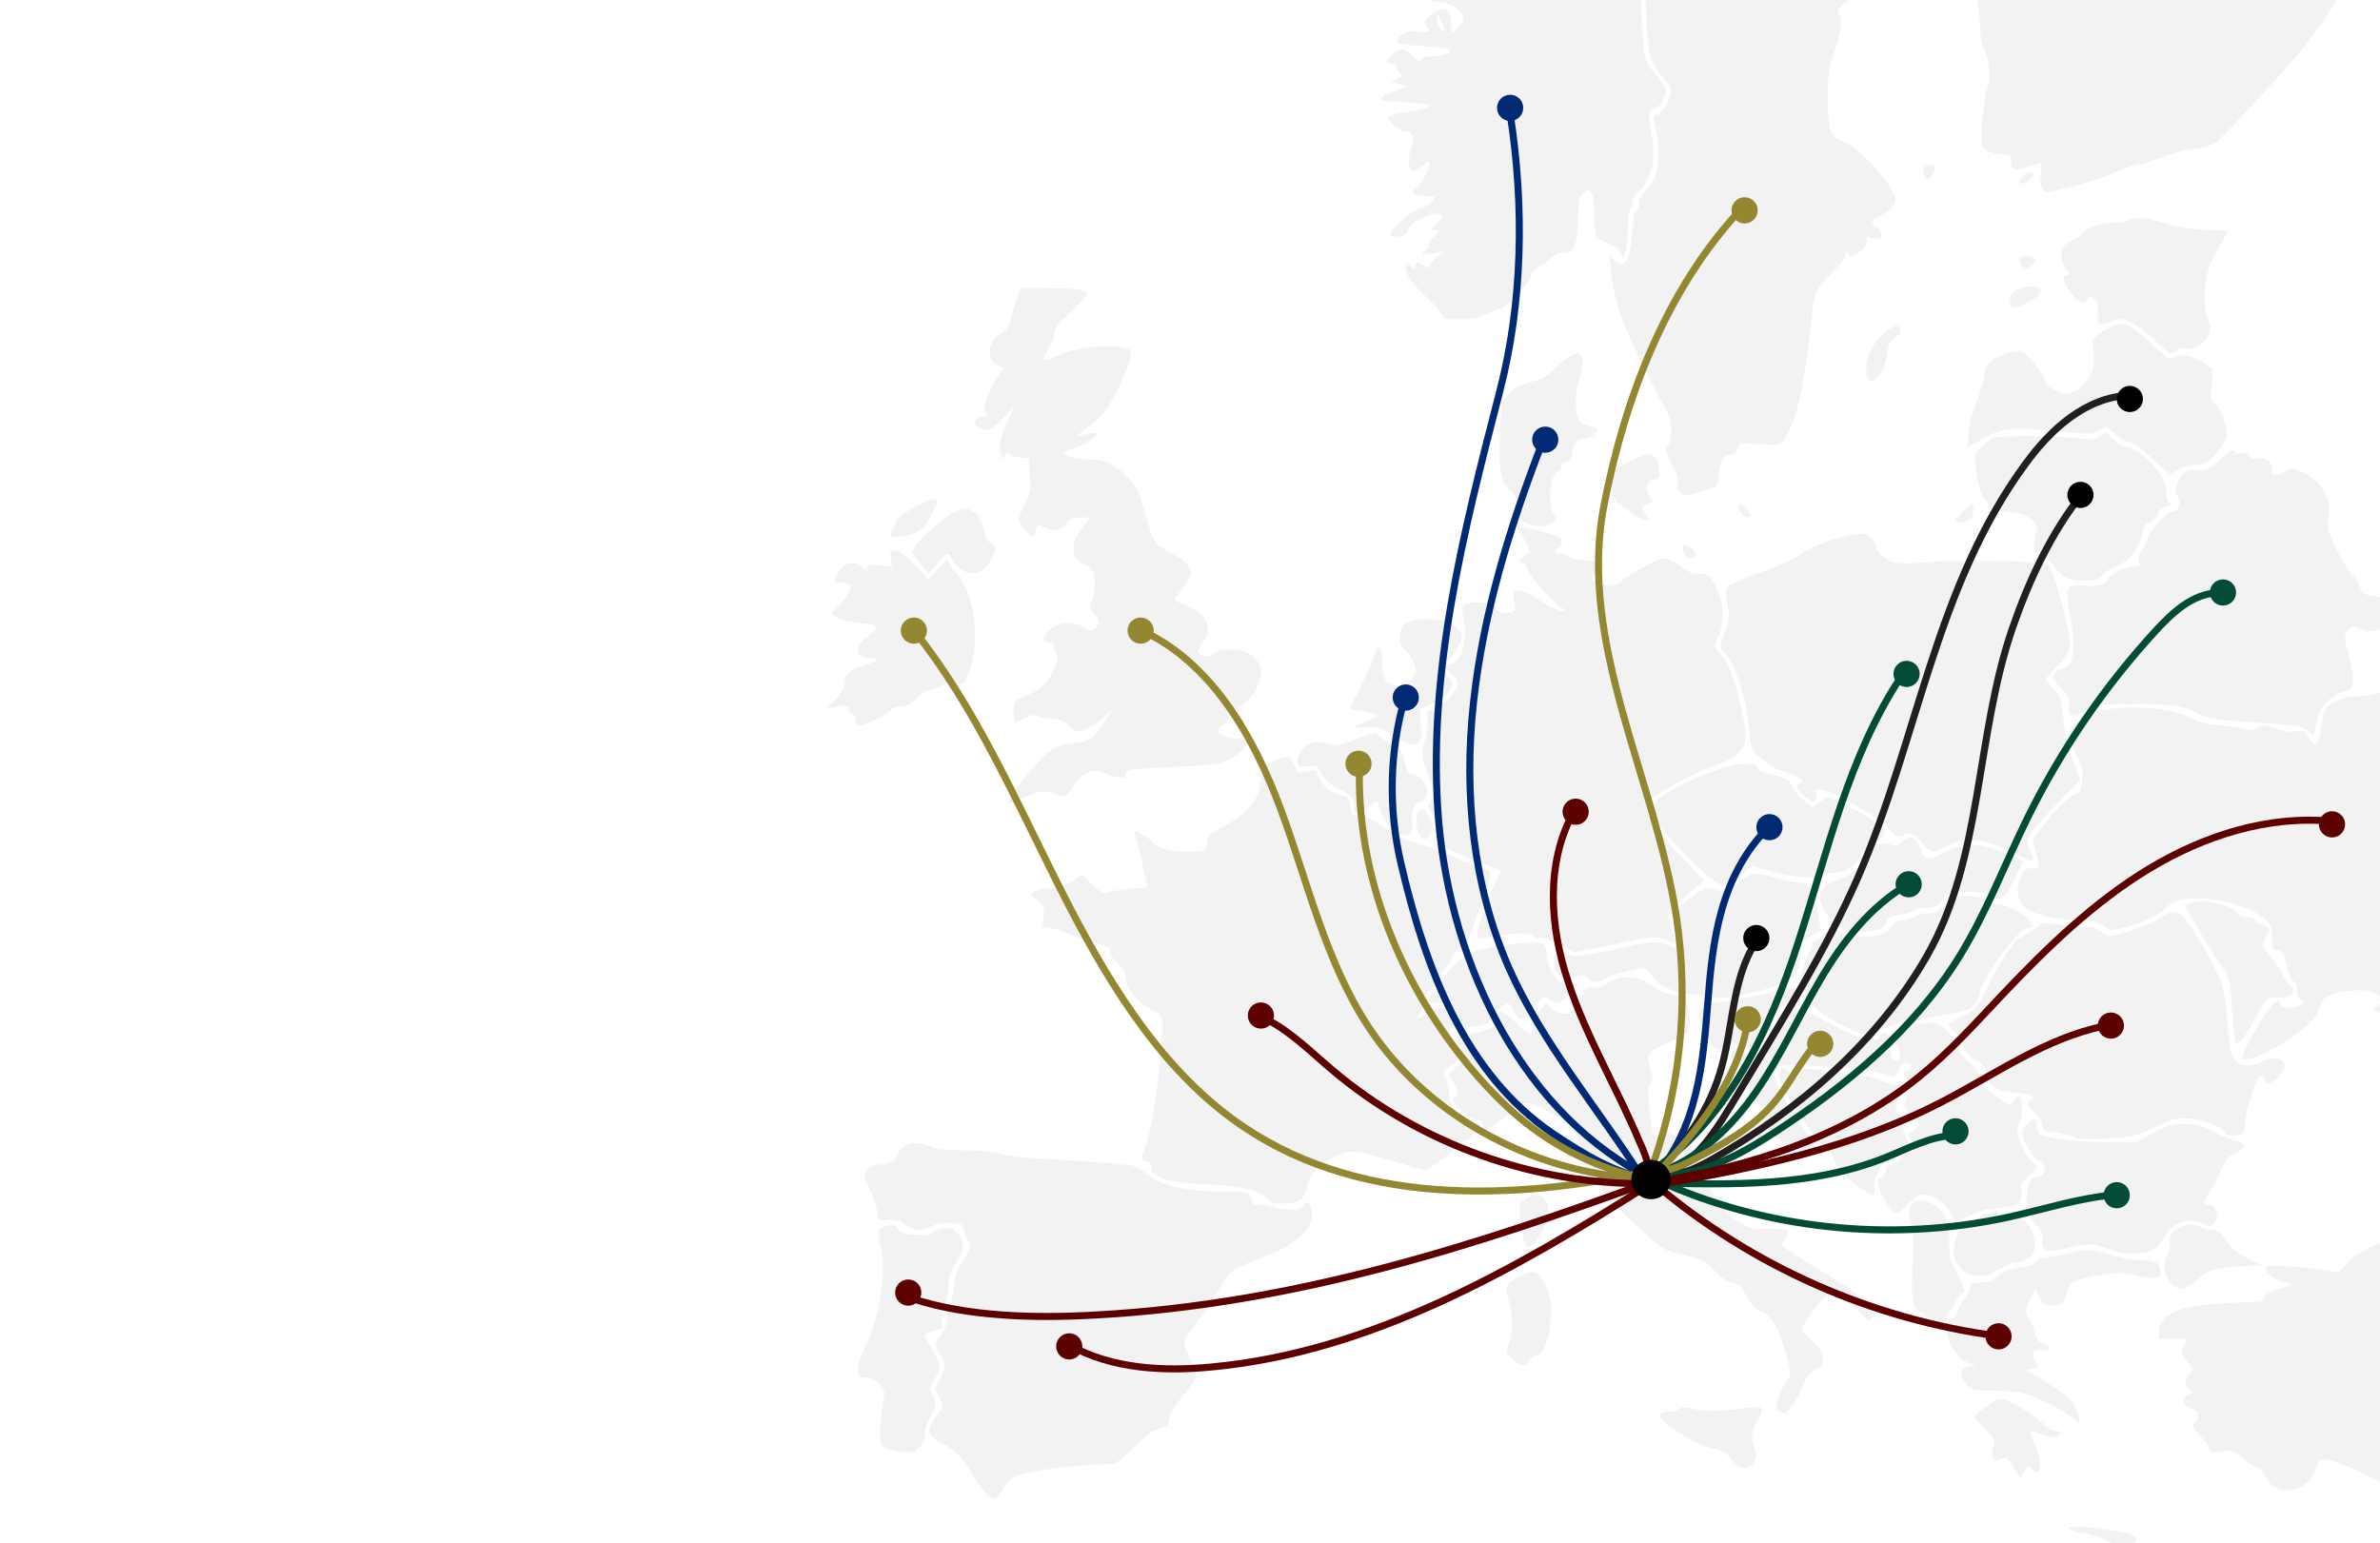 <?xml version="1.0" encoding="utf-8"?>
<!-- Generator: Adobe Illustrator 26.2.1, SVG Export Plug-In . SVG Version: 6.00 Build 0)  -->
<svg version="1.1" id="Layer_1" xmlns="http://www.w3.org/2000/svg" xmlns:xlink="http://www.w3.org/1999/xlink" x="0px" y="0px"
	 viewBox="0 0 1017 659.6" style="enable-background:new 0 0 1017 659.6;" xml:space="preserve">
<style type="text/css">
	.st0{fill:#F2F2F2;}
	.st1{fill:none;stroke:#231F20;stroke-width:3;stroke-miterlimit:10;}
	.st2{fill:none;stroke:#002A74;stroke-width:3;stroke-miterlimit:10;}
	.st3{fill:none;stroke:#024B37;stroke-width:3;stroke-miterlimit:10;}
	.st4{fill:none;stroke:#938732;stroke-width:3;stroke-miterlimit:10;}
	.st5{fill:none;stroke:#5C0000;stroke-width:3;stroke-miterlimit:10;}
	.st6{fill:#938732;}
	.st7{fill:#002A74;}
	.st8{fill:#5C0000;}
	.st9{fill:#024B37;}
</style>
<g id="Basemap">
	<g id="_x3C_map_x3E_" transform="translate(0,1280) scale(0.1,-0.1)">
		<path class="st0" d="M9397.1,16084.7c-31-4.6-26.4-21.7,9.3-38.6c17.1-7.8,31-16.1,31-19.2s-9.3-12.4-20.7-21.7
			c-31-24.7-41-41.8-49.6-90.4c-4.6-24.7-13.1-52.6-19.2-61.8c-9.3-15.4-62.5-48.6-77.3-48.6c-3.2,0-2.3,23.9,0,54.2
			c4.6,47.9,3.8,54.2-9.9,63.5c-14.6,9.3-14.6,9.3,0.8,31.7c20.1,27.9,28.5,90.4,12.4,90.4c-12.4,0-35.6-37.8-122-201
			c-103.5-196.3-114.2-208.6-130.7-161.5c-13.1,37.1-10.8,57.9,10.8,98.2c10.8,20.1,19.2,40.3,19.2,45.6
			c0,18.6,38.6,96.7,71.1,142.1c31.7,45.6,32.5,47.9,17.7,57.9c-22.4,16.1-41.8,13.1-51.7-8.5c-9.9-23.2-18.6-24.7-25.4-4.6
			c-12.4,41-55.7,69.6-69.6,46.4c-3.2-4.6-9.9-31-16.1-58.9c-5.3-28.5-17.1-58.9-25.4-67.2c-27-30-33.2-49.6-24.7-79.6
			c4.6-15.4,7-29.3,5.3-31c-1.5-1.5-16.1,5.3-31.7,17.1c-16.1,10.8-31.7,19.2-35.6,19.2c-13.9,0-47.9-56.4-47.9-78.9
			c0-16.1-6.1-27.9-22.4-39.3c-25.4-19.2-26.4-20.7-6.1-82.7c8.5-26.4,15.4-49.6,15.4-51.1c0-2.3-8.5-1.5-19.2,1.5
			c-12.4,3.2-26.4-0.8-43.3-13.1c-23.9-17.1-23.9-17.1-19.2-0.8c5.3,17.1-16.1,43.9-43.3,52.6c-17.7,5.3-17.7,15.4-0.8,25.4
			c20.1,10.8,7.8,17.7-15.4,9.3c-13.1-5.3-19.2-12.4-16.1-18.6c2.3-7.8-3.2-12.4-15.4-14.6c-23.2-4.6-25.4,0-7,13.1
			c11.4,8.5,9.9,10.8-17.1,18.6c-41.8,11.4-56.4,11.4-43.9-0.8c5.3-5.3,9.3-27.9,9.3-50.2c0-23.2,5.3-54.2,11.4-69.6
			c14.6-34.7,14.6-41,0-41c-7,0-15.4,8.5-20.7,19.2c-8.5,18.6-41,34.7-71.8,34.7c-9.3,0-33.2-8.5-54.2-19.2
			c-21.7-11.4-42.4-17.7-51.7-14.6c-23.2,7-37.1-10.8-37.1-47.9c0-27.9,4.6-39.3,27.9-65c31.7-34.7,30-37.1-12.4-15.4
			c-40.3,20.1-61.8,20.1-61.8,0c0-18.6-17.7-56.4-39.3-84.2c-18.6-23.2-18.6-18.6,0,36.3c17.7,53.2,36.3,193.8,28.5,214.9
			c-5.3,13.9-6.1,13.9-19.2-2.3c-7.8-9.3-18.6-38.6-23.9-65.7c-5.3-31-25.4-79.6-55.7-135.3c-25.4-47.9-47.1-87.4-48.6-87.4
			s-13.1,10.8-25.4,23.2c-27,27-71.1,31.7-101.3,9.9c-18.6-12.4-18.6-12.4-13.9,9.9c4.6,23.9-6.1,52.6-17.7,45.6
			c-3.8-2.3-9.3-20.7-11.4-41c-8.5-65-10.8-69.6-36.3-78.1c-31-10.8-68-45.6-68-64.2c0-7,7-17.1,16.1-21.7
			c9.3-5.3,13.9-13.1,11.4-20.7c-3.1-6.1,2.3-17.1,12.4-24.7l17.1-13.9l-31-5.3c-72.6-13.9-203.9-83.4-203.9-108.1
			c0-11.4,16.1-20.1,39.3-20.1c23.2,0,17.7-9.9-16.1-29.3c-32.5-18.6-39.3-38.6-19.2-55.7c15.4-13.1,14.6-23.2-5.3-43.9
			c-15.4-16.1-15.4-18.6-3.8-31.7c35.6-39.3,2.3-61.8-104.3-71.8c-85.7-8.5-126-23.9-126-50.2c0-20.7,32.5-23.2,58.9-3.8
			c25.4,18.6,54.9,20.7,68,5.3c11.4-13.9,1.5-20.7-37.8-27.9c-23.9-3.8-27-7-27-27v-23.2l44.9,2.3c50.2,3.2,52.6-0.8,27-45.6
			c-18.6-33.2-23.2-35.6-37.1-18.6c-5.3,6.1-17.1,11.4-25.4,11.4c-8.5,0-23.9,7-33.2,16.1c-23.2,21.7-40.3,15.4-81.1-30l-33.2-35.6
			l22.4-6.1c13.1-2.3,47.9-10.8,77.3-17.1c34.7-7.8,58.9-18.6,67.2-28.5c19.2-23.2,9.3-33.2-14.6-14.6
			c-47.9,37.8-126.7,37.1-164.6-0.8c-12.4-12.4-26.4-22.4-31.7-22.4c-13.9,0-53.2-39.3-53.2-52.6c0-5.3,7.8-17.1,17.7-25.4
			l17.1-13.9l-28.5-0.8c-37.1,0-37.8-11.4-2.3-23.9c34.7-13.1,34.7-22.4,0-22.4c-31.7,0-33.2-3.8-9.9-23.2l17.7-13.9l-25.4-14.6
			c-56.4-31-94.2-56.4-94.2-64.2c0-13.1,34-17.1,116.7-13.9l78.1,2.3l-41-37.1c-23.2-20.7-51.7-42.4-63.5-49.6
			c-20.1-9.9-23.9-9.9-35.6,0.8c-18.6,17.1-34,15.4-53.2-5.3c-22.4-23.9-21.7-34.7,7-69.6c24.7-30,23.2-34.7-8.5-17.1
			c-34.7,20.1-51.1,14.6-68.8-21.7c-25.4-53.2-27.9-78.1-9.3-108.1c20.1-33.2,20.1-38.6,0.8-33.2c-8.5,2.3-22.4,6.1-30,8.5
			c-18.6,5.3-40.3-15.4-34-33.2c7.8-23.2,35.6-47.9,51.7-47.9c9.3,0,29.3,10.8,45.6,23.9c15.4,13.1,28.5,20.7,28.5,17.1
			c0-13.1-71.8-88-128.2-134.5c-31.7-25.4-57.2-51.1-57.2-55.7c0-5.3-17.7-25.4-40.3-45.6l-41-36.3l44.9-0.8
			c50.2,0,56.4-7.8,16.1-22.4c-17.7-6.1-26.4-13.9-23.2-20.1c3.8-11.4-22.4-50.2-34.7-50.2c-4.6,0-17.1,10.8-27.9,23.2
			c-23.2,27.9-49.6,31.7-46.4,6.1c0.8-12.4-3.8-17.7-23.2-23.2c-32.5-8.5-61-44.9-76.4-95.7c-7-23.9-22.4-54.9-35.6-69.6l-23.2-26.4
			h22.4c32.5,0,35.6-6.1,17.1-36.3l-16.1-25.4h19.2c41,0,129.2,43.3,129.2,63.5c0,4.6-11.4,6.1-27,4.6c-14.6-1.5-27-0.8-27,2.3
			c0,9.3,64.2,59.5,86.5,68c29.3,10.8,44.9-6.1,44.9-47.9c0-38.6-3.8-44.9-36.3-63.5c-25.4-14.6-36.3-31.7-43.9-66.5
			c-5.3-23.2-21.7-30-74.9-30c-43.3,0-49.6-5.3-27.9-23.9l17.1-14.6l-38.6,1.5l-38.6,2.3l2.3,31.7c3.2,37.1-10.8,52.6-39.3,45.6
			c-24.7-6.1-52.6-35.6-37.8-40.3c30-10.8-18.6-55.7-104.3-96.7c-27-13.1-48.6-24.7-48.6-27s8.5-10.8,19.2-19.2
			c12.4-9.9,19.2-22.4,19.2-37.8c0-25.4-7.8-27.9-34-9.9c-25.4,16.1-33.2,0.8-13.1-27c9.3-12.4,16.1-24.7,16.1-27
			s-28.5-4.6-63.5-4.6c-74.3,0-95.7-8.5-71.8-27.9c13.9-10.8,9.3-11.4-65.7-10.8c-127.5,2.3-131.3,2.3-131.3-15.4
			c0-13.1,5.3-15.4,33.2-15.4c35.6,0,83.4-26.4,98.8-54.9c7-13.1,4.6-21.7-13.1-46.4c-11.4-16.1-23.9-30-27-30c-3.8,0-7,16.1-7,35.6
			c0,65.7-27,81.9-77.3,47.9c-37.1-25.4-44.9-41-28.5-58.9c7-7.8,13.1-16.1,13.1-18.6c0-2.3-21.7-2.3-48.6-0.8
			c-41,3.2-51.1,1.5-69.6-13.1c-43.9-34.7-31-41,112.7-50.2c70.3-4.6,90.4-9.3,90.4-18.6c0-11.4-40.3-23.9-77.3-23.9
			c-27.9,0-40.3-3.8-44.9-13.1c-7-11.4-10.8-9.3-34.7,15.4c-34.7,37.8-66.5,36.3-99.6-5.3c-18.6-22.4-17.1-26.4,7-29.3
			c14.6-1.5,22.4-7.8,23.9-17.7c1.5-8.5,7.8-19.2,14.6-24.7c9.9-7.8,7.8-10.8-14.6-22.4l-25.4-13.9l37.8-7l37.1-7.8l-58.9-22.4
			c-88.9-34-81.1-41,57.2-48.6c43.9-2.3,83.4-7,87.4-10.8c9.3-9.3-30-20.7-102.8-31.7c-31.7-4.6-61-11.4-65-15.4
			c-16.1-16.1,52.6-78.1,73.5-65.7c11.4,7.8,30-10.8,30-30c0-8.5-5.3-31.7-12.4-51.1c-12.4-34.7-9.3-80.4,5.3-89.5
			c4.6-2.3,21.7,6.1,37.8,19.2c16.1,13.1,31.7,23.9,34,23.9c19.2,0-23.2-91.2-53.2-114.2c-17.7-13.9-17.7-16.1-6.1-25.4
			c7-6.1,27.9-9.9,49.6-9.3c34,0.8,37.1-0.8,30-13.1c-10.8-20.1-38.6-38.6-57.9-38.6c-15.4,0-98.8-66.5-118.2-93.5
			c-5.3-8.5-7.8-18.6-5.3-22.4c11.4-19.2,73.5,0.8,73.5,23.9c0,24.7,81.9,68.8,128.2,68.8c25.4,0,23.2-13.9-6.1-43.9
			c-23.2-23.9-23.9-25.4-7.8-25.4c23.9,0,20.7-11.4-7-31.7c-16.1-11.4-22.4-20.7-20.1-31.7c2.3-9.3-1.5-17.7-10.8-23.9
			c-18.6-11.4-19.2-23.2-0.8-17.7c7,1.5,28.5,6.1,47.9,8.5l34.7,5.3l-32.5-23.9c-18.6-13.1-33.2-29.3-33.2-35.6
			c0-14.6-7-14.6-26.4,0c-21.7,16.1-35.6,13.9-35.6-5.3v-16.1l-18.6,17.1c-17.7,17.1-17.7,17.1-22.4,1.5
			c-7-27.9,24.7-74.9,91.2-135.3c37.1-34,65.7-66.5,67.2-76.4c2.3-16.1,5.3-17.1,71.8-17.1c61,0,74.9,3.2,115.9,23.2
			c25.4,12.4,51.1,21.7,56.4,20.7c5.3-1.5,35.6,23.2,67.2,54.2c41,40.3,59.5,64.2,62.5,81.9c3.8,17.7,11.4,28.5,24.7,33.2
			c9.9,3.8,36.3,23.2,57.9,42.4c31,27.9,42.4,34,58.9,30c43.3-8.5,57.2,22.4,62.5,139.9c3.1,78.1,6.1,97.3,18.6,110.6
			c34.7,38.6,51.1,8.5,51.1-92.7c0-38.6,3.8-76.4,8.5-85.1c3.8-8.5,26.4-23.2,49.6-33.2c26.4-12.4,45.6-26.4,52.6-41l11.4-21.7
			l9.9,23.2c6.1,13.1,10.8,55.7,10.8,96.7c0.8,51.1,5.3,80.4,13.9,97.3c7,13.1,9.9,26.4,7.8,29.3c-3.2,3.2,9.3,19.2,27,37.8
			c56.4,57.2,73.5,141.4,51.7,258.8c-14.6,78.9-13.1,92,12.4,95.7c20.7,3.2,42.4,32.5,49.6,65c3.8,21.7,0,30-37.8,73.5
			c-30,34-44.9,58.9-50.2,83.4c-13.9,58.9-23.9,327.6-17.1,460.4c7.8,146.1,20.7,190.2,75.8,251.2c51.1,57.2,71.1,65.7,152.2,65.7
			c65,0,69.6,0.8,84.2,20.7c21.7,28.5,13.1,65-26.4,109.6c-36.3,41-37.8,29.3,21.7,168.5c48.6,115.2,61,170.8,71.1,325.3
			c3.8,67.2,10.8,118.9,16.1,125.2c5.3,6.1,20.1,11.4,32.5,11.4c31.7,0,72.6,19.2,83.4,38.6c5.3,9.9,6.1,29.3,3.2,51.1
			c-3.8,29.3-2.3,37.8,10.8,51.7c28.5,31,140.6,215.5,140.6,232.6c0,8.5-10.8,31.7-23.2,51.1c-12.4,19.2-23.2,40.3-23.2,46.4
			c0,7,13.9,26.4,31.7,42.4c18.6,18.6,43.9,57.2,62.5,95c34,71.1,79.6,125.2,105.9,125.2c9.3,0,27-5.3,40.3-12.4
			c49.6-24.7,71.1,5.3,79.6,111.3c3.2,34.7,9.3,72.6,13.9,83.4c7.8,17.1,13.1,19.2,36.3,16.1c15.4-1.5,71.8-23.2,126-47.1
			c122.9-54.2,129.8-54.9,129.8-8.5c0,20.1,8.5,56.4,20.7,85.1c22.4,54.9,21.7,68.8-8.5,137.5c-9.9,22.4-10.8,29.3-3.1,31.7
			c5.3,1.5,26.4,6.1,45.6,10.8c19.2,4.6,53.2,20.7,75.8,35.6c51.1,34.7,94.2,47.1,118.2,34.7c20.1-10.8,28.5-20.7,74.3-95.7
			c55.7-90.4,107.4-135.3,154.5-135.3c11.4,0,41.8,12.4,66.5,27s53.2,27,62.5,27c9.9,0,41.8-13.9,70.3-31c71.1-41,82.7-40.3,107.4,7
			c19.2,37.8,36.3,55.7,80.4,79.6l23.9,13.1l-1.5,71.8c-0.8,63.5,2.3,80.4,23.9,141.4c13.9,38.6,29.3,85.1,34.7,104.3l9.3,34.7
			l81.1,29.3c43.9,15.4,105.9,43.9,137.5,63.5c31,19.2,58.9,34.7,61.8,34.7c13.9,0,169.3-140.6,192.3-173.8
			c23.9-34.7,26.4-42.4,23.2-81.1c-2.3-32.5-9.9-54.2-32.5-90.4c-31.7-51.1-34.7-83.4-9.3-83.4c9.9,0,17.7,9.3,25.4,31
			c12.4,35.6,46.4,73.5,92,102c17.7,11.4,36.3,27,41,35.6c11.4,17.7,5.3,49.6-14.6,74.9l-14.6,19.2l-31-17.1
			c-17.1-9.9-32.5-17.7-34.7-17.7c-10.8,0-3.2,23.9,14.6,44.9c27.9,33.2,25.4,47.9-8.5,47.9c-15.4,0-25.4,3.2-22.4,7.8
			c8.5,13.9-11.4,37.8-57.2,68.8c-43.9,30-59.5,49.6-50.2,63.5c7.8,12.4,40.3,7,100.3-16.1c71.1-28.5,70.3-28.5,179.2,41.8
			l79.6,51.7l-24.7,31.7c-31,38.6-65.7,54.9-98.8,44.9c-26.4-7.8-29.3-2.3-12.4,20.1c16.1,21.7,13.9,39.3-5.3,44.9
			c-26.4,7-27.9,6.1-33.2-10.8c-4.6-15.4-4.6-15.4-25.4,0c-11.4,9.3-33.2,23.9-47.9,33.2c-16.1,9.9-30,27.9-35.6,42.4
			c-3.8,13.9-11.4,28.5-17.1,34c-13.9,13.9-57.9-37.1-77.3-88.9c-21.7-57.9-37.1-81.1-64.2-94.2c-31-16.1-35.6-2.3-14.6,43.3
			c9.9,20.7,15.4,40.3,12.4,43.3c-2.3,3.2-20.7-2.3-39.3-11.4c-19.2-9.3-34.7-15.4-34.7-13.1c0,1.5,7,15.4,16.1,30
			c9.3,16.1,13.9,33.2,10.8,42.4c-5.3,17.7,14.6,31.7,44.9,31.7c20.7,0,43.9,21.7,43.9,41.8
			C9560.9,16082.5,9479.9,16097.1,9397.1,16084.7z M6165.1,12696.6c6.1-16.1,8.5-29.3,4.6-29.3c-11.4,0-23.9,19.2-28.5,47.1
			C6134.9,12747.5,6147.4,12737.6,6165.1,12696.6z"/>
		<path class="st0" d="M8826.9,15943.4c0-21.7,16.1-54.2,27-54.2c11.4,0,34.7,24.7,34.7,37.1c0,9.3-38.6,32.5-54.2,32.5
			C8830.9,15959,8826.9,15951.9,8826.9,15943.4z"/>
		<path class="st0" d="M8121.6,15643.5c-1.5-8.5-13.1-17.1-27.9-19.2c-13.1-3.2-23.9-9.3-23.9-13.9c0-9.3,44.9-53.2,54.2-53.2
			c14.6,0,31,25.4,31,47.1C8154.7,15645.1,8129.9,15674.5,8121.6,15643.5z"/>
		<path class="st0" d="M9406.4,15614.3c-40.3-23.2-87.4-45.6-104.3-50.2c-41-11.4-74.9-50.2-100.3-113.6c-30-74.3-41-136.8-36.3-201
			l3.8-54.9l-26.4-13.9c-48.6-25.4-81.9-67.2-92-114.2c-4.6-23.2-10.8-42.4-13.1-42.4c-3.2,0-39.3,19.2-81.1,42.4
			s-85.7,42.4-97.3,42.4s-36.3-10.8-55.7-23.2c-92-61-153.9-27-255.8,141.4c-40.3,66.5-44.9,71.1-65.7,68.8
			c-37.8-4.6-57.2-21.7-57.2-51.7s-0.8-30-38.6-19.2c-78.1,22.4-13.1-52.6,142.9-164.6c134.5-97.3,209.4-169.9,243.4-239.6
			c22.4-46.4,26.4-61.8,31.7-146.1c3.8-71.8,8.5-96.7,17.7-103.5c8.5-6.1,12.4-21.7,12.4-52.6c0-30,6.1-58.9,20.1-92
			c21.7-51.1,21.7-42.4,6.1-221.7c-6.1-69.6,4.6-126.7,34.7-190.2c26.4-54.2,60.4-88,116.7-117.4c24.7-11.4,46.4-29.3,51.7-41
			c11.4-24.7,32.5-142.9,35.6-200.1l1.5-42.4h-40.3c-35.6,0-43.3-3.2-68-27c-15.4-14.6-59.5-73.5-98.2-130.7
			c-85.7-126.7-115.9-161.5-158.5-179.9c-51.7-23.2-109.6-109.6-110.6-165.3c0-30-8.5-37.8-61-51.1c-41-9.9-41.8-10.8-54.9-50.2
			c-7-22.4-23.2-52.6-35.6-68c-44.9-56.4-45.6-60.4-27-139.9c8.5-39.3,16.1-97.3,16.1-128.2c0-43.9,4.6-65.7,19.2-97.3
			c22.4-47.9,24.7-98.8,8.5-158.5c-14.6-52.6-30-201.6-23.9-231c6.1-26.4,40.3-44.9,82.7-44.9c32.5,0,46.4-9.3,44.9-27.9
			c-4.6-41.8,13.1-47.9,74.3-26.4c24.7,8.5,47.1,15.4,50.2,15.4s3.8-21.7,1.5-47.9c-2.3-35.6-0.8-52.6,7.8-64.2
			c11.4-14.6,13.1-14.6,122,10.8c71.8,17.1,133.6,37.1,173.8,56.4c34,16.1,81.1,33.2,104.3,36.3c23.9,3.8,74.3,19.2,113.6,34.7
			c43.9,17.7,93.5,30,132.8,34.7c47.1,5.3,69.6,11.4,92,27c35.6,24.7,305.2,316,375.5,406.6c74.9,95,129.2,173.8,162.3,234.9
			c23.9,43.3,29.3,61,30,97.3c0.8,59.5-22.4,93.5-102.8,149.9c-41,28.5-74.9,61-101.3,94.2c-20.7,28.5-38.6,54.2-38.6,56.4
			c0.8,2.3,18.6,17.1,40.3,31.7c72.6,48.6,76.4,80.4,17.7,146.7c-33.2,37.8-34.7,41-34.7,88.9c0,40.3-3.1,52.6-18.6,71.1
			c-26.4,31.7-35.6,72.6-35.6,162.3c0,98.2,11.4,153.9,35.6,176.2c11.4,10.8,18.6,26.4,18.6,41c0,32.5-35.6,137.5-96.7,283.5
			c-28.5,68-53.2,129.8-55.7,137.5c-2.3,7.8,7.8,33.2,25.4,61.8c17.1,26.4,49.6,85.7,73.5,132.1l43.9,85.1l-31,50.2
			c-39.3,65-76.4,103.5-126.7,132.1c-47.1,26.4-62.5,57.9-70.3,142.1c-3.2,43.3-0.8,67.2,9.3,101.3c11.4,34.7,12.4,47.1,5.3,58.9
			c-13.1,20.7-11.4,29.3,11.4,62.5c13.9,20.1,20.1,38.6,19.2,57.9c-0.8,20.1,8.5,45.6,31,85.7c57.2,103.5,41,153-84.2,256.5
			c-41,34-78.1,61-82.7,61C9483.7,15655.9,9446.5,15636.7,9406.4,15614.3z"/>
		<path class="st0" d="M8000.2,15518.5c-4.6-7.8-9.9-31-12.4-50.2c-4.6-29.3-3.1-34.7,7.8-34.7c18.6,0,51.1,34.7,51.1,54.2
			C8046.6,15527.7,8016.3,15548.5,8000.2,15518.5z"/>
		<path class="st0" d="M8127.7,15518.5c-29.3-32.5-10.8-155.4,21.7-145.2c20.7,6.8,36.3,55.7,34.7,106.6
			c-2.3,47.1-3.2,50.2-22.4,52.6C8149.3,15533.9,8137,15528.6,8127.7,15518.5z"/>
		<path class="st0" d="M7881.8,15402.6c-22.4-17.7-49.6-90.4-41.8-111.3c10.8-28.5,74.9,3.2,74.9,37.8c0,9.3,5.3,21.7,11.4,27
			c20.7,17.7,9.9,61.8-16.1,61.8C7905.9,15418,7892.8,15411,7881.8,15402.6z"/>
		<path class="st0" d="M8296.2,15205.4c-2.3-7,1.5-27,8.5-44.9c17.1-44.9,16.1-53.2-11.4-105.9c-20.1-39.3-21.7-47.1-13.1-61
			c8.5-13.9,7.8-19.2-3.2-37.1c-24.7-41-35.6-42.4-95-17.1c-29.3,13.1-76.4,28.5-104.3,34c-34,7.8-54.2,16.1-61,27
			c-12.4,18.6-28.5,20.1-34.7,3.2c-2.3-6.1-8.5-43.9-12.4-82.7c-8.5-74.3-29.3-133.6-50.2-141.4c-7-3.2-29.3,3.8-50.2,15.4
			c-30,16.1-41.8,19.2-53.2,13.1c-23.2-12.4-46.4-49.6-75.8-118.9c-28.5-68.1-51.1-98.2-72.6-98.2c-29.3,0-23.9-23.2,23.9-97.3
			c14.6-23.2,6.1-45.6-47.1-127.5c-59.5-90.4-92.7-160-98.2-204.8c-3.8-39.3-23.9-59.5-71.8-74.3c-51.1-14.6-54.9-23.9-65.7-159.2
			c-11.4-142.1-21.7-183.9-71.8-302.9c-48.6-115.2-51.1-126-29.3-135.3c38.6-17.7,52.6-102.8,23.9-151.4l-15.4-26.4l-73.5,2.3
			c-65.7,2.3-74.9,0.8-99.6-15.4c-40.3-27.9-72.6-74.9-92.7-138.3c-17.7-54.9-18.6-65.7-18.6-269.6c0.8-215.5,9.3-312.2,30-357.6
			c6.1-13.1,27-43.3,46.4-65.7c29.3-34.7,34-43.9,30-65.7c-7.8-39.3-29.3-78.1-51.7-88.9c-24.7-11.4-23.9-9.3-8.5-76.4
			c13.9-57.2,10.8-138.3-6.1-190.8c-5.3-16.1-22.4-43.3-38.6-60.4c-20.7-21.7-29.3-37.1-29.3-54.2c0-13.1-5.3-27.9-12.4-32.5
			c-9.3-7-13.1-30-17.7-93.5c-8.5-123.5-31.7-159.2-76.4-117.4l-19.2,17.1l4.6-57.9c5.3-68,27-155.4,56.4-229.5
			c31-79.6,138.3-299.1,164.6-339.2c40.3-59.5,50.2-153.9,19.2-184.5c-10.8-10.8-9.3-18.6,19.2-74.9c24.7-48.6,31-68.8,27-87.4
			c-3.2-17.7,0-27,10.8-37.1c14.6-13.1,17.7-13.1,79.6,3.2c35.6,9.3,69.6,20.1,74.9,23.9c4.6,4.6,9.3,23.2,9.3,41.8
			c0,56.4,23.2,95.7,57.2,95.7c11.4,0,19.2,7,25.4,23.9l9.3,23.9l81.9-5.3c96.7-6.1,95.7-7,132.1,68c34.7,72.6,67.2,235.6,88,438.1
			c14.6,142.1,17.7,149.9,86.5,221.7c35.6,37.1,60.4,69.6,60.4,78.9c0,18.6,11.4,21.7,18.6,4.6c3.8-10.8,7-10.8,27,0
			c28.5,13.9,47.1,40.3,47.1,64.2c0,14.6,2.3,16.1,14.6,9.3c8.5-3.8,22.4-7.8,31-7.8c23.9,0,21.7,34.7-3.2,51.1
			c-26.4,17.1-23.9,28.5,6.1,43.3c39.3,18.6,74.9,52.6,74.9,70.3c0,54.2-156.9,230.3-224.2,252.7c-55.7,18.6-65.7,46.4-65.7,185.5
			c0,106.6,1.5,115.9,25.4,189.2c28.5,85.7,39.3,153,25.4,161.5c-18.6,11.4-7,34.7,34,65.7c29.3,22.4,47.9,43.9,61.8,72.6
			c21.7,46.4,112.7,153,181.6,213.2c26.4,22.4,75.8,60.4,110.6,83.4c88,59.5,95,67.2,133.6,143.8c19.2,37.1,45.6,80.4,59.5,96.7
			c55.7,61.8,55.7,61.8,19.2,100.3c-28.5,31.7-31,36.3-27.9,70.3c2.3,21.7,13.1,51.1,27.9,74.9c13.9,21.7,24.7,50.2,24.7,63.5
			c0,22.4,11.4,39.3,85.1,126c17.7,20.1,26.4,41.8,33.2,81.1c8.5,43.9,13.1,53.2,24.7,53.2c8.5,0,16.1,6.1,17.7,13.9
			c3.2,17.1,6.1,17.1,51.1-6.1c31-15.4,49.6-19.2,98.8-19.2c48.6,0,61.8,2.3,65.7,12.4c2.3,7-3.2,44.9-12.4,84.2
			c-19.2,85.1-20.1,115.9-5.3,214.1c12.4,78.9,9.3,101.3-17.7,163.2c-8.5,20.7-16.1,53.2-16.1,71.8s-3.2,34-7,34
			c-12.4,0-17.7,26.4-23.2,123.5c-4.6,85.1-7.8,102.8-29.3,147.6c-28.5,62.5-89.5,123.5-203.1,206.3
			c-112.1,81.1-153,114.2-193.8,157.7C8317.7,15218.7,8303.8,15224.8,8296.2,15205.4z"/>
		<path class="st0" d="M7484.7,15147.6c-5.3-7.8-25.4-21.7-44.9-30c-31.7-13.9-43.9-32.5-27.9-42.4c3.1-2.3,19.2,2.3,35.6,10.8
			c16.1,8.5,31.7,13.9,33.2,12.4c1.5-2.3-7.8-19.2-20.7-38.6c-31.7-46.4-31.7-62.5,0-55.7c13.1,2.3,26.4,4.6,29.3,4.6
			c10.8,0,25.4,71.8,21.7,105C7506.3,15156,7497,15168.4,7484.7,15147.6z"/>
		<path class="st0" d="M7585.2,15135.9c-8.5-6.1-19.2-26.4-23.9-44.9c-4.6-18.6-16.1-40.3-24.7-47.9c-8.5-7.8-15.4-23.2-15.4-34.7
			c0-27-13.1-38.6-45.6-38.6c-52.6-0.8-124.5-46.4-114.2-73.5c9.9-23.9,53.2-11.4,95.7,28.5c13.1,13.1,27.9,20.7,31.7,18.6
			c4.6-2.3,23.9,7.8,43.3,22.4c20.1,14.6,37.1,27,39.3,27c1.5,0-0.8-10.8-5.3-23.9c-4.6-12.4-6.1-25.4-3.8-27.9
			c6.1-5.3,70.3,47.9,112.7,94.2c27.9,30,32.5,39.3,30,64.2c-3.1,38.6-27,42.4-54.9,9.9c-24.7-29.3-28.5-30-28.5-1.5
			C7621.5,15138.3,7606.1,15150.5,7585.2,15135.9z"/>
		<path class="st0" d="M8225.9,12088.6c-14.6-9.3-8.5-50.2,7.8-53.2c13.9-3.2,37.1,34,31.7,51.1
			C8261.2,12096.9,8240.5,12098.6,8225.9,12088.6z"/>
		<path class="st0" d="M8643,12046.9c-20.1-20.7-20.7-25.4-6.1-31c13.9-5.3,51.1,22.4,51.1,37.8
			C8687.8,12070.7,8661.6,12066.9,8643,12046.9z"/>
		<path class="st0" d="M9102,11860.5c-12.4-7-41-12.4-67.2-12.4c-53.2,0-126.7-25.4-139.1-47.1c-4.6-8.5-23.2-22.4-42.4-30
			c-42.4-18.6-54.2-40.3-42.4-82.7c4.6-17.1,13.9-35.6,20.1-41c14.6-12.4,14.6-23.2,0.8-23.2c-19.2,0-20.1-11.4-3.8-43.3
			c31.7-60.4,77.3-91.2,88.9-61c7,17.1,32.5,13.9,42.4-4.6c4.6-9.9,6.1-30,3.8-49.6c-7-43.3,8.5-57.9,43.9-43.3
			c47.1,19.2,64.2,18.6,107.4-3.8c22.4-12.4,65.7-45.6,95.7-74.3c30-29.3,59.5-52.6,64.2-52.6c4.6,0,17.7,5.3,27.9,12.4
			c12.4,7.8,26.4,10.8,41.8,7c28.5-6.1,63.5,10.8,85.1,41.8c19.2,27,20.1,51.1,3.2,90.4c-17.7,43.3-16.1,139.9,4.6,203.9
			c8.5,27.9,31.7,76.4,51.1,108.1l34.7,57.9l-95,4.6c-68.8,3.2-113.6,9.9-166.1,25.4C9164.7,11871.3,9129.7,11875.2,9102,11860.5z"
			/>
		<path class="st0" d="M8634.6,11698.2c-12.4-15.4,2.3-43.3,22.4-43.3c13.9,0,38.6,18.6,38.6,30
			C8695.6,11707.5,8650,11716.7,8634.6,11698.2z"/>
		<path class="st0" d="M8636.7,11569.3c-13.1-3.8-29.3-13.1-37.1-21.7c-17.1-19.2-13.9-57.9,5.3-61c18.6-3.8,96.7,36.3,110.6,56.4
			c9.9,13.9,9.3,16.1-2.3,24.7C8698.8,11579.3,8671.6,11579.3,8636.7,11569.3z"/>
		<path class="st0" d="M4346.9,11529.9c-8.5-22.4-20.1-61.8-25.4-86.5c-9.3-38.6-14.6-47.9-39.3-63.5
			c-38.6-24.7-52.6-47.1-52.6-85.1c0-33.2,13.1-51.1,43.9-60.4l17.7-5.3l-18.6-24.7c-29.3-39.3-66.5-118.9-66.5-142.9
			c0-11.4,3.8-25.4,9.3-31c7-6.8,5.3-9.3-7-9.3c-43.3,0-55.7-28.5-22.4-50.2c28.5-18.6,53.2-7.8,104.3,46.4l45.6,49.6l-25.4-55.7
			c-37.1-81.1-45.6-116.7-34-149.9c8.5-27,9.3-27,17.7-10.8c8.5,14.6,10.8,15.4,23.9,4.6c8.5-6.1,30-11.4,47.9-11.4h31.7v-40.5
			c0-22.4,2.3-53.2,5.3-68c3.8-21.7,0-37.8-22.4-85.1c-15.4-31.7-27.9-65-27.9-73.5c0-17.7,57.9-78.9,63.5-68
			c2.3,3.2,6.1,16.1,9.3,27.9c3.8,17.1,8.5,20.7,18.6,17.1c43.9-18.6,54.9-20.7,73.5-17.1c18.6,5.3,25.4,10.8,50.2,40.3
			c9.9,11.4,86.5,17.7,86.5,6.8c0-3.2-11.4-18.6-26.4-34.7c-33.2-36.3-47.9-81.9-38.6-116.7c5.3-19.2,15.4-29.3,41-41.8
			c20.1-9.3,37.1-24.7,41-34.7c10.8-29.3,8.5-86.5-4.6-118.2c-7-16.1-12.4-31-12.4-31.7s9.9-14.6,23.2-31
			c24.7-31,22.4-49.6-8.5-65.7c-11.4-7-19.2-5.3-34.7,7c-41.8,32.5-113.6,27-153-11.4c-27-27.9-26.4-47.1,3.8-53.2
			c17.1-3.8,22.4-8.5,18.6-17.1c-2.3-7,1.5-18.6,8.5-26.4c11.4-13.1,11.4-17.1-1.5-54.2c-20.7-57.9-64.2-102.8-117.4-122.9
			c-23.9-9.3-47.9-20.1-53.2-24.7c-10.8-8.5-13.1-51.7-5.3-81.1l4.6-17.7l34.7,20.7c31,17.7,37.1,19.2,63.5,10.8
			c16.1-4.6,46.4-9.9,65.7-11.4c27.9-3.2,43.3-9.9,66.5-31c26.4-23.9,33.2-26.4,50.2-20.1c37.8,14.6,67.2,32.5,98.8,60.4l31.7,28.5
			l-18.6-31c-52.6-89.5-71.8-103.5-152.2-112.7c-46.4-5.3-67.2-11.4-91.2-28.5c-50.2-35.6-190.8-210.9-179.2-223.3
			c3.2-2.3,31,6.1,61.8,19.2c75.8,32.5,88.9,34.7,128.2,20.7c51.1-17.7,58.9-15.4,85.1,27c38.6,62.5,89.5,84.2,139.1,57.9
			c12.4-6.1,36.3-13.1,54.2-16.1c28.5-4.6,31.7-3.2,31.7,10.8c0,21.7,13.9,23.9,202.4,32.5c173.8,7.8,207.1,13.1,258.8,43.3
			c30,17.7,64.2,51.7,64.2,65.7c0,3.2-20.1,7.8-43.9,10.8c-85.7,9.3-111.3,33.2-65,59.5c12.4,7,23.9,20.1,25.4,30
			c1.5,11.4,18.6,29.3,47.9,49.6c102,71.8,119.9,189.2,34,228c-47.1,21.7-118.9,20.7-142.1-0.8c-13.1-12.4-22.4-14.6-41.8-10.8
			c-32.5,7-36.3,21.7-12.4,52.6c51.1,66.5,23.9,126.7-73.5,164.6c-48.6,18.6-51.1,23.2-28.5,47.1c27.9,30,52.6,72.6,52.6,92
			c0,27-27,53.2-84.2,83.4c-30,15.4-59.5,36.3-66.5,45.6c-11.4,16.1-33.2,80.4-62.5,186.2c-14.6,54.2-62.5,109.6-122.9,144.6
			c-32.5,18.6-47.1,22.4-95,22.4c-57.2,0-115.2,16.1-106.6,30c3.2,3.8,17.7,11.4,34,16.1c79.6,26.4,139.1,78.1,74.3,66.5
			c-14.6-3.2-32.5-7.8-38.6-9.9c-24.7-9.3-8.5,10.8,28.5,36.3c56.4,37.8,86.5,76.4,130.7,165.3c45.6,92,63.5,156.9,45.6,167
			c-39.3,24.7-210.2,13.1-288.2-20.1c-85.1-35.6-88.9-34-54.2,26.4c10.8,18.6,21.7,47.1,23.2,62.5c1.5,23.9,12.4,37.1,74.3,95
			c68.8,65,71.1,68,57.9,81.1c-11.4,12.4-31.7,13.9-143.8,16.1l-130.7,2.3L4346.9,11529.9z"/>
		<path class="st0" d="M9016.9,11400.1c-20.7-8.5-46.4-22.4-56.4-32.5c-17.7-16.1-19.2-21.7-14.6-66.5c3.2-27,1.5-61.8-3.1-79.6
			c-11.4-41-55.7-89.5-92.7-100.3c-25.4-7.8-34-7-63.5,7.8c-27.9,13.1-38.6,24.7-53.2,55.7c-9.9,22.4-34.7,57.2-54.9,78.9
			c-35.6,37.8-37.1,38.6-71.1,34c-19.2-3.2-52.6-13.9-72.6-23.9c-41-20.7-51.1-37.1-59.5-97.3c-3.2-19.2-17.7-65.7-32.5-104.3
			c-19.2-48.6-28.5-86.5-31.7-126.7l-3.8-57.9l34,20.1c112.7,66.5,138.3,69.6,355.5,48.6c138.3-13.1,138.3-13.1,169.3,3.2
			c17.7,9.3,32.5,16.1,34.7,16.1c1.5,0,19.2-13.9,38.6-31c19.2-17.1,41-31,47.1-31c23.2,0,61-26.4,119.9-81.9
			c33.2-31.7,62.5-57.2,66.5-57.2c3.2,0,20.1,9.3,37.1,19.2c20.1,13.1,42.4,19.2,65,19.2c44.9,0,77.3,20.7,112.7,73.5
			c27,38.6,28.5,44.9,24.7,80.4c-5.3,45.6-30,97.3-51.7,108.9c-13.9,7.8-14.6,13.9-9.9,76.4l4.6,68.8l-33.2,23.9
			c-45.6,33.2-84.2,43.9-116.7,32.5c-13.1-4.6-30-8.5-36.3-8.5s-39.3,27.9-74.3,61.8c-57.2,55.7-103.5,85.7-129.8,85.1
			C9059.4,11414.8,9037.8,11407.8,9016.9,11400.1z"/>
		<path class="st0" d="M8073.5,11393.9c-54.2-33.2-99.6-109.6-98.8-166.1c0.8-43.3,13.1-62.5,33.2-51.7
			c27.9,14.6,47.9,54.2,54.2,106.6c4.6,35.6,10.8,54.2,20.7,61c32.5,23.9,41.8,34.7,39.3,47.1
			C8118.4,11409.3,8100.5,11410.2,8073.5,11393.9z"/>
		<path class="st0" d="M6713.6,11279.5c-12.4-6.1-37.1-24.7-54.2-41c-51.7-48.6-72.6-61-115.9-70.3c-22.4-4.6-55.7-18.6-72.6-31
			c-50.2-37.1-57.2-57.2-61-190.2c-5.3-165.3,0-197,37.1-234.1c23.2-23.2,31-37.1,34.7-67.2c3.1-20.7,7-43.9,9.3-51.7
			c5.3-20.7,34.7-36.3,76.4-41c30-3.2,43.3-0.8,64.2,12.4c18.6,11.4,23.9,18.6,17.1,22.4c-34.7,21.7-29.3,187,6.1,196.3
			c8.5,1.5,16.1,11.4,17.7,21.7c1.5,11.4,9.3,19.2,21.7,22.4c16.1,3.8,20.1,9.9,23.9,38.6c5.3,37.8,31,65,54.2,57.9
			c13.9-4.6,53.2,25.4,53.2,41c0,3.8-13.1,9.3-29.3,12.4c-43.9,7-58.9,27-61.8,88c-2.3,36.3,2.3,69.6,13.1,109.6
			c18.6,65.7,20.1,93.5,7,106.6C6743.1,11294.1,6741.4,11294.1,6713.6,11279.5z"/>
		<path class="st0" d="M8973,10935c-20.1-14.6-24.7-15.4-108.9-6.8c-112.1,10.8-315.2,10.8-343.9,0c-11.4-3.8-34.7-20.7-50.2-36.3
			c-27-25.4-29.3-31-29.3-71.1c0-49.6,17.1-115.2,39.3-152.2c18.6-30,71.1-56.4,112.1-56.4c41-0.8,93.5-25.4,105-50.2
			c7-14.6,7-28.5,0-57.9c-10.8-47.9-8.5-54.2,30-77.3c17.7-10.8,41.8-34,53.2-51.1c29.3-42.4,63.5-57.2,127.5-57.2
			c47.9,0,53.2,1.5,73.5,23.2c12.4,13.1,37.1,28.5,55.7,35.6c60.4,20.7,106.6,80.4,118.2,151.4c3.8,23.2,9.9,31,33.2,42.4
			c17.7,8.5,30,20.7,32.5,33.2c3.2,12.4,12.4,21.7,27,27c30,9.3,32.5,11.4,20.1,18.6c-5.3,3.8-10.8,23.9-11.4,45.6
			c-1.5,28.5-8.5,49.6-27,78.1c-40.3,62.5-108.1,116.7-147.6,116.7c-8.5,0-31,13.9-49.6,31s-34.7,31-36.3,30
			C8994.7,10951.1,8983.8,10944.3,8973,10935z"/>
		<path class="st0" d="M9492.3,10840.6c-50.2-46.4-71.8-55.7-112.1-47.9c-34,6.1-61-14.6-76.4-59.5c-9.9-30-9.9-35.6,0.8-54.2
			c17.1-27,5.3-62.5-20.7-65.7c-28.5-4.6-99.6-81.1-105.9-114.2c-2.3-14.6-13.9-37.8-23.9-50.2c-14.6-17.1-17.7-27-13.9-45.6
			c4.6-20.7,3.2-23.2-14.6-23.2c-37.1,0-104.3-30-114.2-52.6c-12.4-24.7-49.6-35.6-105.9-30c-23.2,2.3-48.6,0.8-56.4-3.2
			c-17.7-9.3-18.6-54.2-1.5-132.1c6.1-31,12.4-83.4,12.4-115.9c0.8-69.6-11.4-95-47.9-102.8c-22.4-4.6-38.6-23.2-38.6-42.4
			c0-5.3,16.1-24.7,35.6-43.9c32.5-32.5,34.7-37.1,32.5-69.6c-3.8-54.2,11.4-58.9,76.4-25.4l52.6,27l132.1,2.3
			c146.7,3.2,245.7-9.9,282.7-37.1c31-23.2,71.8-29.3,249.5-42.4c199.3-13.9,206.3-14.6,230.3-39.3c21.7-21.7,22.4-21.7,32.5,39.3
			c10.8,61.8,52.6,109.6,115.9,132.8c37.1,13.9,38.6,15.4,41,47.9c1.5,19.2-6.1,62.5-17.7,105.9c-23.2,80.4-21.7,104.3,7.8,117.4
			c16.1,7.8,24.7,7,42.4-2.3c28.5-14.6,56.4-14.6,87.4,0.8c54.2,27,62.5,46.4,35.6,71.8c-9.3,8.5-17.1,25.4-17.7,37.1
			c-0.8,20.1-3.8,21.7-42.4,27.9c-47.9,6.1-58.9,13.1-66.5,41.8c-2.3,10.8-17.7,35.6-34.7,54.2c-39.3,44.9-101.3,168.5-102,203.1
			c0,14.6,2.3,42.4,5.3,61.8c9.9,66.5-45.6,144.6-126,175.4c-33.2,12.4-35.6,12.4-66.5-3.8c-43.3-23.2-51.1-21.7-51.1,9.9
			c0,35.6-26.4,54.2-65.7,47.1c-20.7-3.8-27-3.2-27,5.3c0,14.6-17.1,20.7-39.3,15.4c-10.8-3.2-20.1,0-27,8.5
			C9540,10882.4,9534.7,10880.1,9492.3,10840.6z"/>
		<path class="st0" d="M7011.2,10848.3c-45.6-17.1-119.9-56.4-131.3-70.3c-9.3-10.8-9.3-17.1,0-37.1c5.3-13.9,10.8-34,11.4-45.6
			c0.8-12.4,7.8-28.5,16.1-37.8c21.7-24.7,98.2-74.9,122.9-81.1l22.4-5.3l-17.1,23.9c-22.4,31-21.7,37.8,6.1,51.7l23.2,12.4
			l-17.1,22.4c-22.4,31-13.1,63.5,20.7,69.6c21.7,3.8,23.2,7,22.4,36.3c-0.8,36.3-20.1,71.8-40.3,71.1
			C7044.4,10858.4,7025.8,10853.7,7011.2,10848.3z"/>
		<path class="st0" d="M3912.7,10634.4c-69.6-37.8-71.8-39.3-95.7-86.5c-21.7-43.9-17.1-48.6,39.3-40.3
			c43.3,6.1,69.6,18.6,92.7,43.9c17.7,19.2,56.4,91.2,56.4,105.9C4005.3,10674.5,3969.9,10665.2,3912.7,10634.4z"/>
		<path class="st0" d="M8385,10610.5c-31.7-31.7-34.7-37.1-21.7-41c20.7-7,53.2,3.8,61.8,19.2c9.3,17.1,9.9,51.7,2.3,55.7
			C8423.5,10646,8405.1,10630.6,8385,10610.5z"/>
		<path class="st0" d="M7428.4,10631.2c0-14.6,27.9-42.4,42.4-42.4c15.4,0,14.6,9.3-4.6,34
			C7449.3,10645.1,7428.4,10649.8,7428.4,10631.2z"/>
		<path class="st0" d="M4078.1,10612c-41.8-20.7-145.2-110.6-166.1-144.6l-16.1-26.4l20.1-28.5c36.3-50.2,51.7-66.5,57.2-58.9
			c19.2,28.5,66.5,80.4,74.3,80.4c4.6,0,15.4-12.4,23.2-27c41.8-77.3,126.7-74.9,167,4.6c20.7,40.3,20.1,59.5-3.8,68.8
			c-11.4,4.6-20.7,15.4-23.2,28.5c-12.4,58.9-21.7,80.4-43.3,98.2C4138.3,10631.2,4119.9,10632,4078.1,10612z"/>
		<path class="st0" d="M6503.5,10509.9c38.6-61,39.3-65.7,13.1-85.1c-27-20.1-28.5-26.4-7.8-31.7c8.5-2.3,15.4-9.9,15.4-17.1
			c0-26.4,96.7-136.8,154.5-176.9l19.2-13.9l-27,5.3c-29.3,6.1-66.5,24.7-107.4,54.2c-30,22.4-85.1,38.6-94.2,29.3
			c-3.1-3.2-3.1-21.7,1.5-40.3c5.3-23.9,4.6-36.3-1.5-43.9c-16.1-19.2-72.6-10.8-78.9,11.4c-6.1,23.2-105,34-131.3,13.9
			c-12.4-8.5-13.1-14.6-3.8-65.7c14.6-88-10.8-178.4-52.6-185.5c-30-6.1-30-17.1,0-44.9c24.7-22.4,28.5-30,23.9-47.9
			c-9.3-36.3-42.4-71.8-85.7-91.2c-23.2-9.9-41.8-22.4-42.4-27.9c0-5.3,0-25.4,0.8-43.9s-4.6-57.2-12.4-86.5
			c-14.6-57.2-17.1-44.9,31.7-176.2c11.4-31.7,11.4-35.6-2.3-61.8l-14.6-28.5l18.6-37.1c9.9-20.1,20.7-54.2,23.2-74.9
			c3.1-25.4,10.8-43.9,23.2-57.2c10.8-10.8,68-37.8,132.1-62.5c62.5-24.7,114.2-44.9,115.2-44.9c0.8-0.8-12.4-28.5-29.3-62.5
			c-30-61-64.2-157.7-71.1-199.3c-4.6-30,7.8-33.2,78.9-17.7c77.3,16.1,152.2,17.1,158.5,0.8c3.1-8.5,9.9-10.8,23.9-7
			c14.6,3.8,37.8-3.8,86.5-27.9l65.7-33.2l74.9,13.1c41,7.8,111.3,21.7,156,32.5c98.8,22.4,129.8,23.2,169.3,3.1
			c37.1-18.6,37.8-14.6,15.4,51.1c-9.3,24.7-13.9,53.2-11.4,62.5c2.3,9.3,37.1,45.6,77.3,80.4l73.5,63.5l-95,98.2
			c-91.2,95-138.3,158.5-149.2,203.1c-3.8,18.6-0.8,25.4,25.4,50.2c35.6,33.2,193.2,116.7,265,139.9
			c63.5,20.7,104.3,47.9,120.5,79.6c16.1,31,11.4,85.1-16.1,199.3c-24.7,102-52.6,169.3-81.9,197.8c-26.4,25.4-27,34-6.1,80.4
			c21.7,47.9,21.7,121.4-0.8,180.9c-23.9,62.5-47.1,85.1-81.1,79.6c-20.1-3.2-33.2,0-54.2,14.6c-98.2,67.2-86.5,66.5-185.5,15.4
			c-34-17.1-74.9-43.3-91.2-57.9c-26.4-23.9-31.7-25.4-64.2-20.7c-70.3,9.3-85.7,37.1-37.1,65.7c41,24.7,25.4,36.3-52.6,41
			c-46.4,3.2-65,7-71.8,16.1c-5.3,7.8-20.1,13.1-32.5,13.1c-32.5,0-37.1,8.5-13.9,26.4c23.9,19.2,20.1,37.8-9.9,50.2
			c-18.6,7.8-150.7,38.6-166.1,39.3C6480.3,10550.1,6488.9,10531.6,6503.5,10509.9z"/>
		<path class="st0" d="M7857.1,10500.6c-78.1-22.4-128.2-43.9-177.7-78.9c-23.2-15.4-88.9-43.9-157.7-68.8
			c-65-22.4-125.2-47.9-133.6-55.7c-12.4-11.4-14.6-20.1-10.8-46.4c2.3-18.6,7-47.9,9.3-66.5c3.8-25.4,0-44.9-15.4-83.4
			c-23.9-61-24.7-70.3-3.8-88.9c45.6-41,93.5-191.7,107.4-333.8c7-79.6,8.5-83.4,32.5-104.3c57.2-48.6,74.3-58.9,115.9-71.1
			c23.9-7,53.2-20.1,65-28.5c20.1-16.1,20.1-17.1,3.8-22.4c-8.5-3.8-16.1-9.9-16.1-13.9c0-13.9,54.2-62.5,69.6-62.5
			c16.1,0,18.6,6.1,15.4,37.8c-1.5,16.1,0.8,17.7,20.7,13.1c69.6-16.1,254.2-122.9,292.8-169.3c28.5-34.7,38.6-38.6,60.4-24.7
			c23.9,15.4,35.6,9.9,80.4-37.8c18.6-19.2,37.8-35.6,43.3-35.6s31.7,10.8,57.9,24.7c84.2,43.3,176.9,32.5,303.8-35.6
			c32.5-17.1,61.8-29.3,65-25.4c3.2,3.2,0,17.7-7,32.5c-28.5,59.5-20.1,74.3,119.9,217.9l92,93.5l-16.1,39.3
			c-8.5,21.7-22.4,57.2-31,78.9c-9.3,22.4-19.2,75.8-23.9,122c-11.4,113.6-11.4,113.6-45.6,150.7c-17.1,18.6-31,36.3-31,40.3
			c0,4.6,17.7,24.7,39.3,45.6c57.2,56.4,68.8,82.7,60.4,136.8c-9.3,59.5-47.9,208.6-68.8,262.6c-12.4,34-20.1,43.9-37.1,48.6
			c-39.3,9.9-337.7,16.1-441.9,9.3c-176.9-12.4-200.1-11.4-237.3,12.4c-23.2,14.6-34.7,28.5-40.3,48.6
			C7999.4,10523.8,7967.7,10531.6,7857.1,10500.6z"/>
		<path class="st0" d="M7188.9,10461.3c0-41,37.8-65.7,54.2-35.6c6.1,12.4,3.8,17.7-12.4,31
			C7206.7,10475.2,7188.9,10477.5,7188.9,10461.3z"/>
		<path class="st0" d="M3807.5,10414.2l4.6-36.3l-51.1,5.3c-47.1,4.6-51.1,3.8-54.9-10.8c-3.8-15.4-4.6-15.4-22.4,3.8
			c-29.3,31.7-74.3,21.7-104.3-23.9c-20.1-31.7-18.6-41.8,7.8-41.8c60.4,0,63.5-30,8.5-85.1c-20.7-21.7-38.6-42.4-38.6-46.4
			c0-17.1,40.3-31.7,104.3-39.3c37.1-3.8,71.1-9.3,74.9-11.4c13.1-8.5,2.3-23.9-32.5-51.1c-26.4-20.1-35.6-31.7-37.1-51.1
			c-2.3-20.7,0.8-26.4,17.7-32.5c10.8-4.6,31-7.8,43.3-7.8c34,0,20.1-12.4-29.3-27c-61-17.7-87.4-37.8-87.4-66.5
			c0-32.5-17.7-62.5-55.7-95.7c-18.6-15.4-27-26.4-20.1-23.9c7.8,2.3,31,6.1,52.6,9.3c36.3,4.6,38.6,3.8,38.6-12.4
			c0-9.9,6.1-18.6,15.4-20.7c10.8-3.2,15.4-10.8,15.4-26.4c0-17.1,3.8-22.4,15.4-22.4c23.9,0,111.3,41.8,129.8,61.8
			c10.8,11.4,26.4,18.6,47.1,19.2c23.9,1.5,38.6,8.5,61.8,29.3c36.3,32.5,50.2,40.3,85.7,47.9c14.6,3.2,34.7,13.1,44.9,21.7
			c17.1,16.1,17.7,16.1,41,2.3c31-17.7,38.6-10.8,61.8,57.2c43.9,130.7,18.6,320.7-54.9,405.6c-16.1,19.2-32.5,42.4-35.6,51.7
			c-4.6,16.1-7.8,14.6-46.4-28.5l-41-45.6l-47.9,51.7c-47.1,51.7-79.6,74.9-104.3,74.9
			C3804.4,10449.7,3802.9,10444.2,3807.5,10414.2z"/>
		<path class="st0" d="M6037.4,10148.4c-42.4-9.9-60.4-41-55.7-95c0.8-7.8,11.4-22.4,23.9-33.2c25.4-21.7,49.6-74.9,43.3-96.7
			c-8.5-27-49.6-53.2-81.9-53.2c-42.4,0-61,30-61,102c0,75.8-18.6,78.9-41.8,7c-7.8-23.2-32.5-79.6-54.9-125.2l-42.4-83.4l44.9-8.5
			c87.4-17.1,88-17.7,37.1-41c-24.7-11.4-47.9-20.7-51.7-20.7c-3.2,0-7.8-3.2-9.9-6.1c-1.5-3.2,20.7-4.6,50.2-3.2
			c51.1,3.2,55.7,2.3,105.9-28.5c28.5-17.1,63.5-35.6,78.1-40.3c23.9-8.5,27.9-7.8,41.8,9.3c12.4,15.4,13.9,25.4,9.9,61
			c-9.9,83.4-12.4,77.3,28.5,92.7c49.6,19.2,85.7,47.9,98.2,77.3c9.3,22.4,8.5,25.4-14.6,49.6c-29.3,30-29.3,35.6-3.8,59.5
			c30,27,65,84.2,65,105.9c0,24.7-37.1,60.4-74.3,70.3C6137.2,10156.9,6077.1,10157.5,6037.4,10148.4z"/>
		<path class="st0" d="M10304.2,9877.8c-17.1-9.9-37.1-15.4-59.5-13.9c-22.4,0.8-39.3-3.2-48.6-11.4
			c-16.1-14.6-71.1-27.9-118.2-28.5c-53.2,0-111.3-20.1-132.8-45.6c-13.9-17.1-20.1-36.3-24.7-75.8c-9.3-85.1-27.9-102-57.2-51.7
			c-16.1,27.9-17.7,27.9-53.2,23.2c-27.9-3.8-47.9-0.8-85.1,12.4c-47.9,17.1-49.6,17.1-74.9,3.2c-20.7-11.4-30-12.4-51.7-6.1
			c-13.9,4.6-63.5,12.4-109.6,16.1c-70.3,7-90.4,12.4-124.5,31.7c-68.8,39.3-229.5,56.4-353.8,37.8c-41.8-6.1-65.7-14.6-95-34.7
			c-21.7-14.6-43.3-26.4-47.9-26.4c-12.4,0-24.7-26.4-24.7-51.7c0-12.4,13.1-48.6,28.5-80.4c23.9-47.1,28.5-64.2,27-98.2
			c-1.5-44.9-11.4-71.1-28.5-71.1c-16.1,0-91.2-71.8-139.9-136l-44.9-57.9l13.1-49.6c19.2-72.6,18.6-78.9-13.9-74.9
			c-23.2,3.2-28.5,0-41.8-22.4c-35.6-57.9-23.9-126,27-155.4c41-23.9,139.9-44.9,208.6-44.9c65.7,0,96.7-7,115.9-27
			c7-6.1,20.7-11.4,31.7-11.4c59.5,0,197,56.4,233.5,95.7c27,28.5,65,39.3,139.9,37.8c105-0.8,229.5-41.8,285.2-94.2
			c21.7-20.7,23.9-26.4,23.9-71.8c0-48.6,0-49.6,25.4-56.4c22.4-7,25.4-11.4,33.2-50.2c9.3-47.1,19.2-69.6,37.1-85.1
			c7.8-5.3,12.4-21.7,12.4-40.3c0-24.7,3.2-31.7,15.4-34.7c24.7-7,13.9-20.7-23.9-30c-41.8-9.9-58.9-6.1-63.5,13.9
			c-3.8,12.4-7,13.9-19.2,7c-30-16.1-140.6-201.6-140.6-235.6c0-12.4,3.8-13.9,25.4-9.3c43.9,7.8,162.3,71.8,214.9,115.9
			c57.9,47.9,79.6,74.9,93.5,117.4c9.3,27,14.6,31.7,52.6,44.9c26.4,9.3,64.2,15.4,100.3,15.4c48.6,0.8,61.8-2.3,83.4-17.1
			c29.3-21.7,31-34,5.3-47.9c-10.8-5.3-19.2-13.1-19.2-16.1c0-9.9,47.1-20.7,127.5-30c160.7-18.6,169.9-53.2,32.5-121.4l-60.4-30
			l57.9-37.1c32.5-20.1,62.5-43.3,66.5-51.1c4.6-7.8,7.8-36.3,7.8-63.5c0-50.2,7.8-68,31-68c7,0,44.9,15.4,84.2,34.7
			c39.3,19.2,78.9,34.7,87.4,34.7c9.3,0,30,13.9,46.4,31.7l30,31.7l56.4-5.3c61.8-6.1,99.6,5.3,106.6,32.5
			c9.3,36.3-8.5,41-86.5,20.1c-27.9-7-59.5-9.9-71.1-7.8c-10.8,3.1-41,26.4-65.7,51.7c-27.9,27.9-53.2,46.4-63.5,46.4
			c-36.3,0-9.3,61,54.9,122c27.9,26.4,227.2,109.6,262.6,109.6c9.9,0,30,8.5,44.9,17.7c14.6,9.9,56.4,28.5,92.7,40.3
			c91.2,30,105,37.8,110.6,64.2c5.3,26.4,74.9,105,106.6,121.4c12.4,7,43.3,11.4,71.1,11.4c57.9,0,63.5,4.6,75.8,61.8
			c7,34.7,7,47.9-4.6,85.1c-17.7,57.2-11.4,86.5,27.9,144.6l31,44.9l-28.5,24.7c-47.9,42.4-252.7,118.2-288.2,106.6
			c-10.8-3.2-21.7,3.8-41,27.9c-78.9,98.2-85.1,100.3-147.6,61c-45.6-28.5-53.2-28.5-88-2.3c-23.2,17.7-35.6,21.7-74.3,21.7
			c-41.8,0-47.9,2.3-61.8,21.7c-11.4,14.6-16.1,31.7-15.4,53.2c0.8,17.1-3.1,41-9.3,51.7c-9.9,20.1-55.7,69.6-65,71.1
			c-2.3,0-22.4,1.5-44.9,1.5c-25.4,0.8-44.9,6.1-53.2,13.9c-18.6,19.2-28.5,81.1-17.1,112.1c14.6,41.8-17.1,99.6-69.6,126
			C10350,9892.6,10331.4,9894.1,10304.2,9877.8z"/>
		<path class="st0" d="M5829,9653.1c-112.7-41.8-113.6-41.8-154.5-31c-20.7,5.3-48.6,7.8-61,4.6c-43.3-9.3-79.6-60.4-67.2-93.5
			c3.8-10.8,11.4-11.4,43.3-7.8c37.8,5.3,37.8,5.3,53.2-23.9c18.6-36.3,32.5-49.6,83.4-74.9c47.1-23.9,67.2-48.6,60.4-76.4
			c-9.3-36.3,19.2-33.2,68,7c26.4,22.4,36.3,23.2,36.3,4.6c0-27.9,40.3-95,68-113.6c53.2-36.3,83.4-20.7,74.9,37.1
			c-6.1,40.3,13.9,94.2,31.7,87.4c17.1-6.1,36.3,29.3,30,56.4c-6.1,28.5-37.1,62.5-56.4,62.5c-20.7,0-30,13.1-36.3,54.2
			c-7,41.8-19.2,57.9-66.5,81.1c-19.2,9.9-39.3,23.9-44.9,30C5879.3,9672.4,5880.7,9672.4,5829,9653.1z"/>
		<path class="st0" d="M5445.7,9550.3c-31-13.9-57.2-47.9-57.2-74.3c0-79.6-52.6-151.4-146.1-200.1c-73.5-37.8-85.7-49.6-85.7-77.3
			c0-32.5-13.1-39.3-76.4-39.3c-76.4,0-136,16.1-156,41.8c-17.1,21.7-76.4,56.4-76.4,44.9c0-3.8,5.3-23.9,11.4-44.9
			c6.1-20.7,17.1-65.7,23.2-99.6c7-34,13.9-69.6,16.1-78.9c3.1-16.1,0.8-17.7-29.3-17.7c-34.7,0-113.6-10.8-142.9-20.1
			c-13.1-3.8-26.4,3.8-59.5,35.6l-42.4,40.3l-36.3-23.2c-20.7-13.9-50.2-26.4-71.8-28.5c-81.9-10.8-92.7-13.1-102.8-24.7
			c-7.8-9.9-7-13.9,5.3-22.4c43.9-31.7,44.9-33.2,40.3-81.1l-3.8-45.6h25.4c13.9,0,54.9-12.4,90.4-27.9c34.7-15.4,88.9-34,118.2-41
			c50.2-12.4,54.2-14.6,54.2-34.7c0.8-13.9,10.8-30,33.2-50.2c26.4-23.9,32.5-34.7,32.5-56.4c0-43.9,51.7-108.9,112.1-139.9
			c51.7-26.4,51.7-25.4,38.6-179.9c-17.1-201-40.3-336.9-72.6-422.6c-12.4-31.7-10.8-43.9,6.1-43.9c17.7,0,28.5-13.9,25.4-32.5
			c-1.5-7,6.1-18.6,17.1-25.4c39.3-26.4,94.2-36.3,224.8-42.4c148.4-7,214.9-23.2,252.7-59.5c20.1-19.2,28.5-21.7,71.1-21.7
			c66.5,0,85.1,13.9,102,74.3c15.4,55.7,43.3,85.7,111.3,122c66.5,35.6,98.8,33.2,251.2-14.6c67.2-20.7,127.5-38.6,133.6-38.6
			c17.7,0,51.7,20.7,107.4,67.2c30,24.7,65.7,51.1,78.9,57.9c22.4,12.4,54.9,54.9,54.9,72.6c0,4.6-9.9,7-23.2,4.6
			c-29.3-3.8-54.9,12.4-85.1,54.2c-18.6,24.7-23.2,40.3-23.2,71.1c-0.8,21.7-5.3,47.9-11.4,58.9c-17.1,29.3-13.9,37.1,19.2,57.9
			c17.1,10.8,31,23.9,31,28.5c0,5.3-9.3,33.2-20.7,62.5c-17.1,43.3-19.2,55.7-11.4,68c13.1,20.7,11.4,37.8-7.8,66.5
			c-22.4,32.5-37.8,31.7-91.2-1.5c-23.2-13.9-43.3-24.7-44.9-23.9c-0.8,1.5,5.3,14.6,13.9,30c10.8,17.7,14.6,34,11.4,46.4
			c-3.8,15.4,0,22.4,19.2,36.3c13.9,9.9,30,30,36.3,45.6c6.1,15.4,25.4,42.4,41.8,61c17.1,17.7,32.5,42.4,34.7,54.9
			c3.8,16.1,11.4,25.4,26.4,31c27,9.3,38.6,31,70.3,129.2c13.1,42.4,32.5,95,42.4,118.2c9.9,22.4,18.6,50.2,18.6,61.8
			c0,17.7-6.1,21.7-48.6,36.3c-26.4,9.3-89.5,34-141.4,54.9c-51.1,21.7-113.6,43.9-139.1,49.6c-31.7,7-64.2,22.4-105.9,51.1
			c-77.3,52.6-100.3,64.2-128.2,64.2c-27,0-33.2,8.5-39.3,50.2c-3.8,27.9-6.1,31-31.7,34.7c-43.9,7.8-81.1,34.7-98.8,74.3
			l-16.1,34.7l-38.6-5.3l-39.3-5.3l-12.4,32.5c-10.8,27.9-15.4,31.7-36.3,31.7C5480.5,9560.3,5458.8,9555.7,5445.7,9550.3z"/>
		<path class="st0" d="M7381.9,9523.3c-116.7-32.5-269.6-106.6-304.4-148.4c-15.4-17.7-18.6-28.5-15.4-43.9
			c8.5-36.3,58.9-102,146.1-189.2c85.7-86.5,141.4-129.2,168.5-129.2c7.8,0,34.7,20.1,60.4,43.9l46.4,43.9l36.3-9.9
			c20.1-6.1,54.2-15.4,74.9-21.7c59.5-17.1,189.2-23.2,200.1-9.3c5.3,7,22.4,10.8,43.9,10.8c44.9,0,95,31,110.6,69.6
			c8.5,19.2,25.4,35.6,58.9,56.4c60.4,37.1,60.4,53.2,0.8,94.2c-51.7,35.6-179.2,100.3-197.8,100.3c-7,0-23.2-8.5-36.3-19.2
			c-12.4-10.8-26.4-19.2-30-19.2c-13.9,0-84.2,71.8-88.9,90.4c-6.1,23.2-32.5,37.1-93.5,49.6c-38.6,7.8-48.6,13.1-50.2,25.4
			c-2.3,13.9-8.5,16.1-41,17.7C7449.9,9536.4,7409.8,9530.9,7381.9,9523.3z"/>
		<path class="st0" d="M6062.3,9335.5c-5.3-5.3-9.3-23.9-9.3-41.8c0-65.7,27.9-98.8,55.7-65.7c17.1,21.7,17.7,47.9,2.3,78.1
			C6096.3,9334.8,6074.6,9347.7,6062.3,9335.5z"/>
		<path class="st0" d="M8124.6,9200.3c-21.7-17.1-27.9-18.6-41-10.8c-9.3,5.3-24.7,7.8-38.6,4.6c-28.5-7-75.8-47.1-75.8-65.7
			c0-20.7-54.2-65.7-97.3-80.4c-58.9-20.7-74.9-30-87.4-51.7c-23.2-41,13.9-117.4,78.1-159.2c27.9-18.6,39.3-21.7,81.1-20.1
			c74.9,2.3,107.4,13.9,116.7,40.3c8.5,23.9,16.1,27.9,72.6,35.6c19.2,2.3,40.3,9.9,44.9,15.4c6.1,7.8,23.9,11.4,51.1,11.4
			c34.7,0,43.9,3.2,61,20.7c10.8,11.4,19.2,23.9,19.2,26.4c0,26.4,170.8,30,198.5,5.3c20.7-18.6,42.4-17.1,62.5,3.8
			c15.4,16.1,71.1,128.2,71.1,142.1c0,9.3-113.6,54.9-161.5,65c-63.5,13.1-116.7,4.6-175.4-27.9c-62.5-34.7-81.1-33.2-94.2,7.8
			c-11.4,35.6-30,57.9-47.1,57.9C8156.2,9221.1,8139.2,9211.8,8124.6,9200.3z"/>
		<path class="st0" d="M7436,9031.9c-48.6-40.3-65.7-46.4-95.7-35.6c-42.4,16.1-60.4,9.9-126.7-41.8
			c-69.6-54.9-72.6-61.8-51.7-119.9c14.6-41,14.6-76.4,0.8-81.9c-6.1-2.3-22.4,1.5-35.6,8.5c-31.7,16.1-82.7,16.1-142.9,0
			c-25.4-7-84.2-19.2-131.3-27.9c-46.4-8.5-95-17.7-106.6-20.1c-13.1-2.3-34,1.5-51.7,9.3c-42.4,19.2-54.2,12.4-54.2-31
			c0-27.9,4.6-40.3,20.1-55.7c20.1-20.1,20.1-20.1,88-5.3c13.9,3.2,23.9-0.8,34-11.4c18.6-20.1,42.4-20.7,75.8-0.8
			c14.6,7.8,51.7,20.7,83.4,27.9c31.7,7,65,13.9,74.3,16.1c11.4,2.3,21.7-3.2,34.7-20.7c48.6-64.2,79.6-78.1,217.9-98.2
			c80.4-11.4,85.7-11.4,167.6,4.6c201.6,40.3,254.2,72.6,255.8,160.7c1.5,61.8,7.8,74.3,48.6,93.5l37.8,18.6l-4.6,47.1
			c-6.1,62.5-25.4,126-44.9,145.2c-8.5,8.5-25.4,14.6-41,14.6c-14.6,0-56.4,8.5-92.7,19.2C7501,9074.3,7486.2,9073.5,7436,9031.9z"
			/>
		<path class="st0" d="M8369.5,8966.9c-17.1-3.8-42.4-18.6-63.5-37.8c-31-28.5-39.3-32.5-71.1-32.5c-23.2,0-41.8-4.6-50.2-12.4
			c-7.8-7-30-14.6-48.6-16.1c-28.5-3.8-39.3-9.3-54.9-30c-24.7-32.5-65.7-43.9-139.9-40.3c-45.6,2.3-60.4,6.1-87.4,24.7
			c-17.7,12.4-33.2,20.7-34,19.2c-1.5-1.5-8.5-13.1-16.1-24.7c-7.8-12.4-25.4-27-39.3-33.2c-18.6-7.8-25.4-14.6-21.7-22.4
			c2.3-7-1.5-18.6-8.5-26.4c-17.7-20.1-35.6-80.4-35.6-122c0-33.2,17.1-74.9,43.9-108.1c37.8-44.9,190.8-126,241.1-127.5
			c11.4-0.8,31.7,6.1,43.9,15.4c29.3,21.7,83.4,35.6,223.3,59.5c64.2,10.8,129.2,23.2,144.6,27.9c30,7.8,60.4,38.6,60.4,61
			c0,60.4,167,293.6,210.2,293.6c27,0,23.9,18.6-9.3,47.9c-31,27-90.4,52.6-125.2,52.6c-7.8,0-23.9,7-35.6,15.4
			C8472.3,8968.5,8412.7,8976.2,8369.5,8966.9z"/>
		<path class="st0" d="M9365.4,8941.5c-21.7-6.1-28.5-10.8-24.7-20.1c9.3-23.9,130.7-222.5,154.5-252.7
			c31.7-40.3,33.2-47.1,43.3-193.2c3.8-68,10.8-126.7,15.4-131.3c11.4-11.4,41,24.7,84.2,106.6c22.4,41,46.4,78.9,54.9,82.7
			c7.8,4.6,28.5,5.3,45.6,3.2c48.6-7.8,81.1,28.5,47.1,52.6c-7.8,5.3-23.2,27.9-34,48.6c-10.8,21.7-33.2,56.4-51.1,77.3
			c-36.3,43.3-37.8,55.7-15.4,84.2c20.1,25.4,15.4,40.3-15.4,47.1c-13.1,3.2-27.9,11.4-31.7,20.1c-6.1,10.8-16.1,14.6-37.8,14.6
			c-19.2,0-31.7,3.8-34,11.4c-6.1,15.4-55.7,38.6-104.3,49.6C9414.9,8952.3,9405.6,8952.3,9365.4,8941.5z"/>
		<path class="st0" d="M9237.1,8880.3c-39.3-25.4-125.2-59.5-186.2-73.5c-37.1-9.3-43.9-8.5-61,3.2c-40.3,28.5-51.7,33.2-78.9,28.5
			c-16.1-2.3-58.9,1.5-95.7,7.8c-37.1,7-74.9,9.9-84.2,7c-8.5-2.3-34-18.6-56.4-35.6c-22.4-17.1-43.3-28.5-47.1-26.4
			c-9.9,6.1-91.2-119.9-134.5-209.4c-40.3-84.2-55.7-100.3-127.5-136.8c-22.4-11.4-41-21.7-41-23.2c0-0.8,13.9-16.1,31-34
			c17.1-17.1,31-37.1,31-43.9c0-25.4,23.9-57.9,54.2-73.5c33.2-17.1,49.6-40.3,43.9-61.8c-9.3-35.6,55.7-76.4,118.9-77.3
			c59.5,0,105.9-23.2,72.6-35.6c-18.6-7.8-13.9-20.7,19.2-53.2c20.7-20.1,31-37.1,31-51.1c0-21.7,14.6-30,54.2-30
			c10.8,0,41-7.8,65.7-16.1c41-14.6,57.2-16.1,142.9-12.4c108.1,5.3,152.2,15.4,220.2,50.2c74.9,38.6,102.8,43.9,167.6,33.2
			c67.2-10.8,117.4-32.5,129.2-54.2c7-12.4,16.1-16.1,39.3-16.1c34,0,46.4,13.9,46.4,51.1c0,51.1,51.1,203.9,68,203.9
			c3.8,0,12.4-7.8,19.2-17.1c10.8-17.1,13.1-17.1,33.2-6.1c12.4,7,30,23.9,39.3,37.8c16.1,23.2,17.1,28.5,7,42.4
			c-14.6,23.2-59.5,25.4-92.7,5.3c-36.3-22.4-89.5-21.7-110.6,1.5c-22.4,24.7-23.9,31-37.1,165.3c-7,67.2-15.4,136-20.1,153
			C9481,8645,9371.4,8839,9328.2,8883C9302.1,8909.7,9280.6,8909,9237.1,8880.3z"/>
		<path class="st0" d="M6458.6,8764.4c-92.7-10.8-145.2-23.2-181.6-41.8c-44.9-22.4-110.6-92.7-122.9-129.8
			c-6.1-18.6-17.7-33.2-32.5-40.3c-39.3-20.7-24.7-37.8,31.7-38.6c30,0,36.3-3.2,50.2-25.4c44.9-73.5,46.4-74.9,71.1-77.3
			c13.1-1.5,38.6,1.5,56.4,6.1c25.4,7,34,13.9,43.3,35.6c10.8,25.4,50.2,57.2,71.1,57.2c5.3,0,14.6-11.4,20.7-25.4
			c6.1-14.6,16.1-30,22.4-35.6c17.7-14.6,45.6,5.3,74.9,53.2c13.1,21.7,27,38.6,31.7,38.6c3.8,0,17.7-7,30-16.1
			c13.1-9.3,28.5-13.9,37.1-10.8c16.1,4.6,78.1,68.8,78.1,80.4c0,3.8-13.9,5.3-31,3.1c-27-3.8-33.2-1.5-57.2,22.4
			c-25.4,25.4-43.3,68.8-43.3,105c0,9.9-3.8,24.7-7.8,33.2C6592.4,8774.5,6556.7,8776,6458.6,8764.4z"/>
		<path class="st0" d="M6911.6,8619.2c-13.9-3.8-36.3-14.6-49.6-24.7c-17.1-12.4-33.2-17.1-57.2-15.4c-29.3,0.8-33.2-0.8-33.2-15.4
			c0-8.5-9.9-25.4-23.2-36.3c-12.4-11.4-23.2-26.4-23.2-34c0-7-7.8-17.1-16.1-22.4c-22.4-11.4-71.8,3.2-88,26.4l-12.4,17.1
			l-22.4-24.7c-20.7-23.2-38.6-67.2-38.6-96.7c0-24.7-19.2-14.6-71.1,36.3c-57.2,57.2-75.8,63.5-75.8,24.7
			c0-37.8-20.7-51.7-98.2-68.8c-37.1-7.8-70.3-17.1-74.3-20.7c-3.8-3.8,0-21.7,9.3-43.3c9.3-20.1,16.1-41,16.1-45.6
			s-14.6-20.7-32.5-36.3l-31.7-27.9l20.1-37.1c24.7-43.3,25.4-49.6,7.8-61.8c-12.4-9.3-11.4-12.4,7-40.3
			c19.2-28.5,60.4-56.4,85.1-56.4c14.6,0,29.3-16.1,29.3-32.5c0-7.8,4.6-13.9,9.9-13.9c4.6,0,45.6,27.9,90.4,61.8
			c90.4,69.6,80.4,68,171.6,22.4c105-52.6,126.7-79.6,149.2-190.2c13.9-66.5,22.4-79.6,131.3-198.5c80.4-87.4,188.5-185.5,228-205.6
			c14.6-7.8,47.9-17.7,73.5-23.2c71.8-14.6,98.8-28.5,137.5-69.6c27-28.5,45.6-41,71.1-47.1c31.7-7.8,37.1-13.1,60.4-55.7
			c20.1-39.3,31.7-51.1,63.5-67.2c45.6-22.4,69.6-61,99.6-158.5c29.3-95,31-113.6,11.4-138.3c-19.2-23.9-45.6-90.4-45.6-112.7
			c0-19.2,30-33.2,44.9-20.7c20.7,17.1,57.2,77.3,69.6,115.2c10.8,34,18.6,43.3,47.9,60.4c30,17.7,34.7,23.9,37.1,49.6
			c2.3,27-1.5,33.2-43.9,74.3c-26.4,24.7-47.1,47.1-47.1,50.2c0,11.4,27.9,56.4,63.5,102c30,37.8,43.3,48.6,58.9,48.6
			c31,0,95.7-41,130.7-81.1c29.3-34.7,30-35.6,43.9-20.1c12.4,13.9,12.4,16.1,1.5,38.6c-18.6,34.7-93.5,92-224.2,169.9
			c-65,37.8-126.7,78.1-139.1,89.5l-20.7,19.2l16.1,26.4c21.7,35.6,13.9,39.3-77.3,39.3c-70.3,0-75.8,1.5-118.9,27
			c-71.8,42.4-111.3,99.6-160,231c-28.5,74.9-65,116.7-129.2,146.7c-38.6,18.6-41,18.6-51.1,4.6c-18.6-25.4-33.2-9.3-37.8,43.9
			c-3.1,26.4-7,71.8-9.9,99.6c-3.8,40.3-2.3,54.9,7.8,70.3c11.4,17.1,11.4,22.4,0,59.5c-20.7,71.8-20.1,72.6,112.1,129.2
			c18.6,7.8,38.6,18.6,43.9,24.7c13.9,13.9,13.9,87.4,0,120.5c-9.3,22.4-17.1,27.9-63.5,42.4c-50.2,14.6-64.2,22.4-112.7,57.2
			C7009.7,8621.5,6948.5,8628.5,6911.6,8619.2z"/>
		<path class="st0" d="M7571.3,8560.5c-48.6-16.1-138.3-33.2-245.7-46.4c-70.3-9.3-83.4-46.4-43.3-126
			c36.3-72.6,74.3-95.7,103.5-63.5c17.7,19.2,35.6,19.2,74.3-0.8c39.3-19.2,48.6-16.1,48.6,17.1c0.8,22.4,4.6,27.9,30,39.3
			c15.4,7.8,28.5,18.6,29.3,23.9c0,4.6,0.8,20.7,1.5,35.6c1.5,23.2,7.8,31.7,46.4,61C7709.7,8572.1,7689.5,8599.1,7571.3,8560.5z"/>
		<path class="st0" d="M7631.6,8483.9c-30-13.9-43.9-37.8-37.8-69.6c4.6-25.4-0.8-38.6-17.7-43.9c-5.3-2.3-17.7-17.7-27.9-34
			c-9.3-17.1-25.4-35.6-35.6-41c-24.7-13.1-61.8-5.3-78.9,16.1c-13.1,17.1-13.1,17.1-24.7,2.3c-17.7-23.9-13.9-39.3,19.2-78.1
			c17.1-19.2,33.2-44.9,35.6-56.4c8.5-40.3,21.7-66.5,51.1-99.6c25.4-29.3,27.9-35.6,20.1-51.7c-10.8-23.9,9.3-54.2,61.8-92
			c53.2-38.6,65.7-43.9,121.4-51.1c43.3-4.6,50.2-3.8,46.4,5.3c-2.3,6.1-31.7,50.2-65,97.3c-67.2,94.2-116.7,183.9-116.7,211.7
			c0,9.9,3.8,24.7,7.8,33.2c7.8,13.1,17.1,14.6,91.2,14.6c118.2-0.8,316-19.2,357-34.7c19.2-7,40.3-14.6,46.4-16.1
			c7.8-2.3,16.1,7,27,29.3c12.4,26.4,19.2,33.2,34.7,33.2c27,0,30-24.7,3.8-34.7c-17.1-6.1-18.6-9.9-11.4-22.4
			c3.8-8.5,11.4-17.7,15.4-20.1c9.3-6.1,9.9-55.7,0.8-61c-3.8-2.3-10.8-15.4-15.4-28.5c-7.8-22.4-6.1-25.4,28.5-62.5l35.6-38.6
			l-26.4-21.7l-27-21.7l21.7-20.1c11.4-10.8,20.7-22.4,20.7-26.4c0-11.4-18.6-24.7-35.6-24.7c-10.8,0-25.4-9.9-38.6-27
			c-13.9-18.6-26.4-27-36.3-25.4c-12.4,1.5-17.7-3.8-22.4-23.9c-4.6-15.4-13.1-27-22.4-29.3c-8.5-2.3-14.6-10.8-14.6-20.7
			c0.8-37.1,59.5-136,81.1-136c5.3,0,27.9,17.7,48.6,40.3c32.5,33.2,43.3,40.3,65.7,40.3c42.4,0,98.8-38.6,118.9-81.9l17.7-36.3
			l57.2,27c45.6,21.7,71.8,28.5,129.2,34c85.7,7.8,95.7,15.4,95.7,70.3c0,36.3,2.3,41,33.2,67.2c34,29.3,40.3,45.6,20.7,52.6
			c-17.1,7-55.7,72.6-65.7,112.1c-7.8,30-7,40.3,3.1,59.5c13.9,27,16.1,92,4.6,109.6c-7,9.9-10.8,8.5-25.4-9.3
			c-9.9-12.4-20.1-21.7-22.4-21.7c-3.2,0-27.9,15.4-54.9,34.7c-34,23.2-52.6,42.4-58.9,59.5c-19.2,51.7-32.5,72.6-60.4,91.2
			c-18.6,12.4-34,33.2-46.4,61.8c-22.4,51.1-65.7,98.2-96.7,104.3c-24.7,6.1-139.1-17.1-158.5-31.7c-13.1-8.5-13.1-12.4,0-61.8
			c12.4-44.9,12.4-53.2,3.1-62.5c-19.2-19.2-36.3,7-36.3,54.9c0,39.3-9.3,58.9-27.9,58.9c-4.6,0-10.8-7-13.1-15.4
			c-9.3-36.3-99.6-10.8-238.8,66.5C7698.8,8492.5,7669.4,8501,7631.6,8483.9z"/>
		<path class="st0" d="M7603,8219.8c-3.8-13.1,1.5-34,14.6-63.5c31.7-68.8,129.2-210.2,176.9-255c23.9-23.2,43.3-47.9,43.3-54.9
			c0-25.4,44.9-76.4,101.3-116.7c31-20.7,60.4-38.6,65-38.6c7,0,8.5,9.9,6.1,34c-6.1,55.7,43.3,129.2,78.1,115.9
			c9.9-3.8,11.4,0.8,9.9,25.4c-1.5,27.9,0,29.3,21.7,31.7c41.8,3.8,43.3,6.1,26.4,35.6c-9.3,17.1-14.6,37.1-13.9,56.4
			c1.5,22.4-2.3,34.7-14.6,47.1c-9.3,9.3-17.1,21.7-17.1,27.9c0,21.7,15.4,51.1,27,51.1c12.4,0,23.9,33.2,15.4,46.4
			c-3.1,4.6-15.4,6.1-30,3.2c-17.7-3.2-38.6,1.5-72.6,15.4c-34,14.6-81.1,23.9-174.6,35.6c-165.3,20.1-165.3,20.1-176.2-5.3
			c-5.3-12.4-9.9-23.2-10.8-24.7c-1.5-1.5-13.1,9.9-26.4,25.4C7623,8245.1,7610.1,8246.8,7603,8219.8z"/>
		<path class="st0" d="M8660.8,7996.4c-11.4-10.8-19.2-27.9-19.2-40.3c0-30,42.4-101.3,70.3-116.7c37.1-21.7,27.9-71.1-13.9-71.1
			c-22.4,0-30-16.1-36.3-73.5c-6.1-58.9,3.2-89.5,37.8-128.2c27-30,30-38.6,27-78.1c-0.8-16.1,3.8-23.9,18.6-30
			c16.1-7.8,32.5-6.1,85.7,7c85.1,21.7,114.2,21.7,177.7-2.3c37.1-13.9,68-20.1,105-20.1c70.3,0,107.4,18.6,134.5,68.8
			c35.6,65,105.9,88.9,170.8,57.9c27.9-13.1,27.9-13.1,43.3,5.3c23.9,29.3,5.3,80.4-27.9,75.8c-21.7-3.2-17.7,19.2,8.5,54.9
			c10.8,13.9,31,52.6,43.9,85.1c20.7,49.6,29.3,61,54.9,75.8c45.6,24.7,52.6,32.5,41.8,45.6c-4.6,6.1-16.1,10.8-24.7,10.8
			c-8.5,0-51.1,16.1-93.5,37.1c-70.3,32.5-83.4,36.3-133.6,36.3c-51.1,0-60.4-3.2-130.7-38.6l-74.9-38.6l-139.9,0.8
			c-139.9,1.5-248.9,15.4-271.9,34.7c-6.1,4.6-10.8,20.7-10.8,34.7C8703.4,8022,8687.8,8024.1,8660.8,7996.4z"/>
		<path class="st0" d="M3868.7,7903.7c-15.4-6.1-27-17.7-30-30c-7.8-31-31.7-46.4-78.9-51.1c-38.6-3.2-44.9-6.1-57.2-27.9
			c-13.9-23.9-13.9-23.9,10.8-69.6c13.1-24.7,28.5-66.5,33.2-92l8.5-46.4h47.9c35.6,0,49.6-3.1,57.2-13.1
			c11.4-15.4,45.6-29.3,71.8-29.3c9.3,0,32.5,7,51.1,15.4c41.8,18.6,108.9,20.7,126,3.2c7-6.1,12.4-20.1,12.4-30
			c0-9.3,7-25.4,14.6-35.6c17.1-21.7,13.9-34-26.4-94.2c-23.9-35.6-28.5-51.7-34-103.5c-3.8-36.3-11.4-69.6-20.1-81.9
			c-8.5-13.1-11.4-27.9-8.5-40.3c5.3-22.4-16.1-78.9-36.3-95.7c-17.7-14.6-16.1-34.7,4.6-68.8c28.5-45.6,28.5-51.1,3.8-101.3
			l-23.2-47.1l16.1-33.2c20.7-43.3,20.7-43.9-7.8-79.6c-50.2-62.5-44.9-88,26.4-123.5c56.4-28.5,78.1-51.1,126-132.1
			c41.8-70.3,78.9-108.1,98.8-100.3c6.1,2.3,18.6,19.2,28.5,37.1c23.9,42.4,46.4,57.9,103.5,72.6c60.4,14.6,231.8,34.7,302.9,34.7
			c30,0,65,3.8,75.8,7.8c11.4,4.6,47.1,34.7,80.4,68c32.5,33.2,71.1,65,85.7,70.3s34.7,13.1,44.9,17.1c10.8,3.8,17.1,13.1,17.1,23.9
			c0,24.7,31,75.8,77.3,129.2c24.7,27.9,38.6,51.7,38.6,64.2c0,10.8-12.4,46.4-27.9,80.4c-17.7,37.8-25.4,63.5-21.7,69.6
			c57.9,82.7,166.1,244.9,176.2,263.5c15.4,31,56.4,54.9,156.9,91.2c85.7,31,160.7,78.1,191.7,119.9c27,36.3,27,115.9-0.8,115.9
			c-5.3,0-13.9-7-18.6-15.4c-7-13.1-16.1-15.4-54.2-15.4c-25.4,0-59.5,5.3-75.8,11.4c-16.1,7-41,10.8-54.9,9.9
			c-23.2-2.3-27,0.8-34,20.7c-3.8,13.1-11.4,25.4-16.1,28.5c-4.6,3.1-44.9,6.1-89.5,6.1c-169.3,0-281.2,24.7-337.7,73.5
			c-17.7,14.6-41,30-53.2,34.7c-21.7,8.5-118.9,16.1-377.9,31c-90.4,4.6-160.7,13.1-201,23.2c-46.4,11.4-85.7,15.4-159.2,14.6
			c-83.4,0-103.5,2.3-132.8,15.4C3939,7917.7,3904.2,7919.2,3868.7,7903.7z"/>
		<path class="st0" d="M6551.4,7692.8c-8.5-1.5-24.7-9.9-36.3-18.6c-18.6-13.1-21.7-20.1-20.7-51.1c0.8-52.6,17.1-138.3,27.9-149.2
			c21.7-21.7,81.1,67.2,92,136.8C6621.7,7665,6593.9,7701.1,6551.4,7692.8z"/>
		<path class="st0" d="M8192.6,7666.5c-33.2-10.8-41.8-41.8-26.4-94.2c9.9-34.7,11.4-63.5,8.5-138.3
			c-9.3-188.5-6.1-214.1,29.3-238.8c33.2-22.4,51.1-45.6,51.1-65.7c0-9.9,3.2-17.7,7-17.7c12.4,0,59.5,60.4,85.7,108.9
			c13.1,25.4,29.3,48.6,35.6,51.1c17.1,6.1,13.1,21.7-21.7,89.5c-32.5,60.4-33.2,65-31.7,128.2c2.3,95.7-23.9,146.1-90.4,173.1
			C8221.2,7670.3,8206.5,7671.8,8192.6,7666.5z"/>
		<path class="st0" d="M8459.2,7599.3c-7.8-8.5-22.4-16.1-31.7-16.1c-51.1,0-99.6-117.4-71.1-172.3c37.1-72.6,115.2-84.2,197-29.3
			c20.1,13.1,46.4,23.9,58.9,23.9c27.9,0,65,18.6,75.8,37.8c13.1,24.7,8.5,72.6-9.9,104.3c-25.4,46.4-57.9,61-137.5,65
			C8479.2,7615.4,8471.4,7613.9,8459.2,7599.3z"/>
		<path class="st0" d="M3783,7559c-33.2-9.9-37.1-22.4-21.7-77.3c30-108.9-2.3-317.7-69.6-449.7c-20.7-40.3-26.4-60.4-24.7-85.1
			c2.3-30,3.8-32.5,26.4-33.2c28.5-1.5,47.9-10.8,71.1-36.3c17.1-17.7,17.7-22.4,9.9-64.2c-13.1-80.4-17.7-160.7-9.3-182.4
			c6.1-17.1,15.4-21.7,52.6-30c68-13.9,85.1-12.4,110.6,12.4c18.6,17.7,23.2,28.5,23.2,54.2c0,21.7,7.8,47.9,23.2,75.8
			c27,50.2,28.5,67.2,9.9,98.8c-13.1,22.4-13.1,23.2,11.4,68c28.5,52.6,28.5,54.9-20.7,136c-20.1,32.5-27.9,51.7-21.7,53.2
			c5.3,1.5,23.2,7.8,40.3,13.9l31,10.8l0.8,43.3c0,25.4,5.3,49.6,11.4,57.2c6.1,7.8,12.4,38.6,15.4,71.8
			c3.2,51.1,8.5,65.7,32.5,105.9c35.6,56.4,37.8,92,8.5,126c-16.1,20.1-25.4,23.9-52.6,23.9c-22.4,0-39.3-5.3-51.7-16.1
			c-16.1-13.9-26.4-15.4-74.9-13.1c-48.6,2.3-57.9,5.3-74.9,23.9C3817.7,7569.8,3819.3,7569.2,3783,7559z"/>
		<path class="st0" d="M9316,7556.1c-33.2-13.9-51.7-43.3-44.9-72.6c3.2-15.4,0-31.7-10.8-51.1c-23.2-43.3-7-105,34-132.1
			c26.4-17.1,50.2-9.3,96.7,31.7c46.4,41,73.5,49.6,187.7,56.4l86.5,5.3l-44.9,20.7c-56.4,26.4-78.9,43.9-108.9,85.7
			c-29.3,41-34,43.3-63.5,42.4c-13.1-0.8-32.5,4.6-42.4,11.4C9384,7569.8,9349.2,7570.8,9316,7556.1z"/>
		<path class="st0" d="M10522.9,7559c-17.1-3.1-58.9-6.1-92.7-6.1c-66.5-0.8-154.5-21.7-244.9-57.9
			c-78.1-31.7-121.4-57.9-158.5-96.7l-33.2-34.7l-68,9.9c-85.1,12.4-220.2,20.1-236.4,13.9c-29.3-11.4,37.1-67.2,80.4-67.2
			c20.7,0,20.1-13.1-1.5-20.1c-66.5-20.1-99.6-36.3-95.7-46.4c5.3-14.6-9.3-17.1-142.1-22.4c-216.4-9.3-302.9-43.9-304.4-122
			l-0.8-32.5l60.4,1.5c32.5,1.5,59.5-0.8,59.5-3.8c0-3.2-5.3-12.4-11.4-20.1c-17.1-23.2-13.9-42.4,11.4-71.8
			c27.9-31,27.9-33.2,7.8-58.9c-20.1-25.5-19.2-47.1,2.3-61.8c17.1-11.4,17.1-11.4,1.5-17.7c-38.6-14.6-36.3-47.1,3.8-62.5
			c26.4-10.8,31-16.1,31-34.7c0-12.4-4.6-23.9-11.4-26.4c-18.6-7-13.9-18.6,23.2-57.9c18.6-20.1,36.3-44.9,38.6-54.9
			c4.6-17.7,7-18.6,41-13.1c58.9,9.9,62.5,8.5,101.3-27.9c20.7-19.2,44.9-34.7,54.2-34.7c10.8,0,21.7-8.5,30-24.7
			c36.3-67.2,74.3-87.4,135.3-71.8c43.9,11.4,80.4,43.3,90.4,81.1c13.9,48.6,17.1,51.1,65.7,41c54.9-11.4,192.3-76.4,228-108.1
			c51.7-44.9,75.8-49.6,141.4-29.3c56.4,17.1,113.6,47.9,149.2,81.1c18.6,17.1,42.4,32.5,53.2,35.6c30,7.8,87.4-0.8,103.5-15.4
			c19.2-17.7,33.2-15.4,66.5,10.8c35.6,28.5,53.2,34,73.5,23.2c21.7-11.4,19.2-28.5-7.8-69.6c-41-61.8-25.4-126.7,20.1-84.2
			c28.5,26.4,41.8,55.7,41.8,92c0,17.7,3.8,38.6,7.8,47.1c9.9,17.7,41.8,19.2,69.6,3.1c27-15.4,55.7-13.9,132.8,5.3l66.5,17.1
			l72.6-17.1c39.3-9.3,79.6-17.1,89.5-17.1c9.3,0,54.9,12.4,100.3,27c106.6,34,143.8,41.8,234.9,50.2c47.9,3.8,83.4,11.4,98.2,20.1
			c22.4,13.1,25.4,13.1,46.4,0.8c20.1-11.4,24.7-12.4,51.1-0.8c23.2,9.3,54.9,11.4,155.4,9.9c85.7-1.5,129.8,0.8,135.3,6.1
			c13.9,13.9,0.8,49.6-29.3,76.4c-26.4,24.7-27,26.4-17.7,49.6c13.9,33.2,5.3,127.5-18.6,207.8c-10.8,35.6-17.7,67.2-15.4,71.1
			c2.3,4,10.8,7,19.2,7c23.2,0,45.6,27.9,45.6,57.2c0,32.5-6.1,37.1-61,43.9c-47.1,7-54.9,13.9-75.8,67.2
			c-9.9,27-10.8,38.6-3.8,57.2c10.8,30,3.8,46.4-43.9,104.3c-53.2,64.2-81.1,74.9-167,64.2c-74.9-9.3-99.6-17.1-162.3-51.1
			c-85.1-46.4-156-56.4-260.5-37.8c-17.7,3.8-55.7,0-96.7-7.8c-83.4-16.1-138.3-11.4-234.1,19.2c-38.6,13.1-91.2,28.5-118.2,34.7
			c-42.4,9.3-51.7,15.4-84.2,51.7c-29.3,32.5-38.6,38.6-46.4,31c-13.1-13.1-53.2-11.4-74.3,3.1c-9.9,7-26.4,25.4-37.1,42.4
			C10587.1,7569.8,10580.1,7571.5,10522.9,7559z"/>
		<path class="st0" d="M8853.9,7447c-20.7-6.1-62.5-14.6-92-18.6c-41-4.6-56.4-9.9-66.5-23.2c-9.3-12.4-24.7-17.7-65-23.2
			c-47.9-6.1-102.8-31.7-117.4-55.7c-2.3-3.2-19.2-6.1-37.8-6.1c-45.6,0-57.9-6.1-57.9-27.9c0-9.9-9.9-29.3-22.4-43.9
			c-12.4-13.9-25.4-37.1-29.3-51.7c-4.6-17.1-12.4-27.9-22.4-30c-7.8-1.5-17.1-6.1-20.1-11.4c-11.4-17.7-5.3-64.2,13.1-102
			c23.9-47.9,49.6-72.6,82.7-80.4l25.4-6.1l-24.7-5.3c-47.1-10.8-51.1-36.3-12.4-81.1c19.2-23.2,19.2-23.2,102.8-23.2
			c46.4,0,102.8-3.8,125.2-8.5c53.2-10.8,172.3-68.8,214.1-104.3c17.7-15.4,34-26.4,36.3-23.9c7,7-13.1,61.8-31.7,87.4
			c-17.7,23.2-52.6,48.6-146.7,108.1l-46.4,28.5l25.4,7c25.4,7,25.4,7,13.1,26.4c-7,10.8-11.4,27-9.9,36.3
			c2.3,14.6,7,17.1,35.6,15.4c27.9-1.5,33.2,0.8,31,11.4c-1.5,7-9.3,13.9-17.7,15.4c-23.9,4.6-40.3,23.2-44.9,52.6
			c-2.3,14.6-11.4,36.3-20.1,48.6c-20.7,29.3-20.1,47.1,3.8,95l20.1,40.3l17.1-34.7c13.9-29.3,19.2-34,43.9-36.3
			c47.9-3.8,66.5,8.5,71.8,47.1c3.1,19.2,12.4,41,20.7,47.9c17.7,17.1,139.1,41.8,201,42.4c23.2,0,61-5.3,83.4-12.4
			c22.4-6.1,53.2-10.8,68.8-9.3c27,2.3,28.5,3.8,27,29.3c-1.5,34-18.6,46.4-64.2,46.4c-44.9,0-112.7,12.4-176.9,31.7
			C8933.5,7461.7,8907.3,7462.5,8853.9,7447z"/>
		<path class="st0" d="M6494.2,7345.2c-60.4-30-64.2-40.3-46.4-105.9c17.7-67.2,18.6-117.4,1.5-176.9l-13.1-45.6l30-26.4
			c36.3-31.7,45.6-31.7,71.1-2.3c10.8,13.1,25.4,22.4,32.5,21.7c19.2-3.2,43.9,54.2,54.9,127.5c11.4,74.9,3.1,127.5-29.3,187
			C6570,7371.4,6552.9,7375.2,6494.2,7345.2z"/>
		<path class="st0" d="M8529.3,6816.6c-8.5-4.6-34-22.4-56.4-39.3l-40.3-31l47.1-49.6c38.6-40.3,46.4-52.6,41.8-66.5
			c-12.4-39.3-12.4-56.4-0.8-66.5c8.5-7,15.4-7.8,27.9-0.8c23.9,13.1,35.6,5.3,57.9-38.6c10.8-20.7,22.4-38.6,26.4-38.6
			s10.8,9.9,16.1,23.2c10.8,25.4,26.4,30,37.1,9.9c4.6-7.8,12.4-10.8,20.1-7.8c19.2,7.8,15.4,54.9-11.4,115.2
			c-13.1,29.3-21.7,55.7-19.2,57.9c2.3,2.3,21.7-3.1,43.3-12.4c45.6-19.2,79.6-19.2,83.4,1.5c2.3,9.9-2.3,13.1-20.1,13.1
			c-13.9,0-28.5,7.8-41,20.1c-33.2,35.6-136,100.3-180.9,113.6C8551.8,6823.4,8537.9,6821.2,8529.3,6816.6z"/>
		<path class="st0" d="M7167.2,6775.6c-10.8-7.8-24.7-11.4-35.6-8.5c-9.9,2.3-23.9-0.8-32.5-7c-13.9-11.4-13.1-13.1,23.2-47.1
			c41-37.1,167-103.5,197.8-103.5c24.7,0,65-24.7,81.1-49.6c7-9.9,22.4-22.4,34.7-27.9c19.2-7.8,26.4-7.8,42.4,3.2
			c26.4,17.1,31.7,44.9,15.4,85.7c-13.9,37.8-9.3,67.2,20.1,115.9c18.6,29.3,18.6,50.2,1.5,50.2c-7.8,0-57.9-5.3-111.3-10.8
			c-57.2-6.1-110.6-7.8-131.3-4.6c-18.6,3.8-46.4,8.5-61,11.4C7192.8,6786.4,7179.7,6784.1,7167.2,6775.6z"/>
		<path class="st0" d="M8842.3,6271.1c0-9.3,34.7-20.7,84.2-28.5c18.6-3.2,49.6-13.9,68.8-23.9c63.5-33.2,167-17.7,122.9,18.6
			C9095,6256.5,8842.3,6287.3,8842.3,6271.1z"/>
	</g>
</g>
<g id="variant5">
	<path id="toAustria" class="st1" d="M705.5,501.8c14.6-11.7,25.4-28.1,30.3-46.2c5.1-18.8,4.5-40.2,16.4-55.7"/>
	<path id="toLatvia" class="st1" d="M705.5,505.8c19.5-8.1,27.3-21.9,38-39.7c17.8-29.7,37.1-60.6,50.5-91.3
		c25.5-58.6,32.9-124.2,71.7-176.8c10.4-14.2,25.2-28.2,44.3-29.1"/>
	<path id="toLithuania" class="st1" d="M708.1,502c8.1,1.5,16.2-2.5,23.4-6.5c37.1-21,70.6-49.9,91.8-86.8
		c24.1-42,20.8-94.6,36.7-140.4c7.1-20.5,16.5-40.7,30-57.6"/>
</g>
<g id="variant4">
	<path id="toDenmark" class="st2" d="M702.3,504.2c-19.2-30.3-43.1-57.9-57.6-90.7c-15.4-35.2-19.2-74.7-15.1-112.9
		s15.5-75.3,29.3-111.1"/>
	<path id="toNorway" class="st2" d="M706.8,504.4c-55.9-27.5-86.5-91.2-92-153c-5.3-62,10.4-123.7,26-183.9
		c9.9-38.1,10.6-79.1,4.6-118.2"/>
	<path id="toNetherlands" class="st2" d="M705.7,504c-15.4-2.3-29-10.8-41.9-19.4c-38.1-25.7-54.9-71.3-65.3-116.2
		c-5.3-23.2-4.8-47.9,2-70.8"/>
	<path id="toCzech" class="st2" d="M706.6,503.6c19.1-21.9,21.1-49.4,23.2-75.6c2-26.2,5.3-53.9,26.2-74.8"/>
</g>
<g id="variant3">
	<path id="toPoland" class="st3" d="M703.5,501.9c34.2-21.7,52.6-61,65-99.5c12.5-38.5,21.3-79,43.6-112.8"/>
	<path id="toSlovakia" class="st3" d="M707.7,501.5c18.1-6,32.3-19.9,42.8-35.1s18.1-32.1,27.5-48s21.2-31.2,37.6-40.6"/>
	<path id="toSerbia" class="st3" d="M706.7,505.5c33.5,0.9,68.1,1.6,99.2-10.9c9.4-3.8,18.5-8.7,28.6-9.4"/>
	<path id="toBelarus" class="st3" d="M703.8,501.9c19.6,2.6,38.5-7.5,55-18.3c30.4-19.8,59-43.6,78.2-74.4
		c11.7-18.8,19.6-39.8,29.4-59.7c14.4-29.2,33-56.3,55-80.2c7.1-7.7,15.6-15.5,26-15.9"/>
	<path id="toBulgaria" class="st3" d="M707.1,503.9c46.5,21.5,100.9,27.3,151.4,16.2c15.3-3.4,30.4-8.3,46.1-9.6"/>
</g>
<g id="variant2">
	<path id="toEngland" class="st4" d="M706.8,503.9c-47.9-0.8-95.7-25-122-65c-18.4-28-25.9-61.7-37.5-93s-29.8-63.3-60.5-76.9"/>
	<path id="toIreland" class="st4" d="M706.8,500.2c-60.9,13.1-128.7,15.8-180.2-22c-32.7-24-54.9-61.4-73.9-99.1
		s-36.1-77.2-62.1-109.6"/>
	<path id="toBelgium" class="st4" d="M706.8,504.4c-20-3.5-39-12-54.9-24.6c-7.8-6.2-14.9-13.4-21.4-20.9
		c-31.8-36.9-51.5-85-49.5-133.5"/>
	<path id="toCroatia" class="st4" d="M706.8,499.9c5.8,1.2,11.6-1.6,16.8-4.3C736.2,489,749,482,758,471.3c7-8.2,11.4-18.1,18.6-26"
		/>
	<path id="toSlovenia" class="st4" d="M707.8,502c8.8-9.6,17.6-19.5,24.7-30.5c7.2-11,12.7-23.2,14.5-36.2"/>
	<path id="toSweden" class="st4" d="M704.2,503.4c13.6-35.2,17.8-73.9,12.2-111.2c-9-59.5-42.4-117.1-31-176.2
		c8.9-45.8,26.4-91.9,58.1-126.1"/>
</g>
<g id="variant1">
	<path id="toRomania" class="st5" d="M707.5,506.5c41.8-7.1,84-15.9,121.7-35.3c23-11.8,44.6-27.5,70-32.7"/>
	<path id="toFrance" class="st5" d="M705.5,505.8c-49.3,0.9-98.7-16.7-136.3-48.6c-9.1-7.7-17.6-16.3-28.2-21.7"/>
	<path id="toPortugal" class="st5" d="M705.5,504.9c-73.1,26.7-151.3,52.5-237.7,57.1c-26.4,1.5-54.3,0.6-77.3-6.8"/>
	<path id="toSpain" class="st5" d="M704.2,506.6c-57.4,36.3-118.7,71.3-186.5,77.6c-20.7,2-42.6,0.8-60.7-9.3"/>
	<path id="toGreece" class="st5" d="M707.3,506.1C748.6,541.2,800.2,564,854,571"/>
	<path id="toGermany" class="st5" d="M705.5,504.9c-0.5-5.8-2.3-11.4-4.8-16.7c-9.6-23-22.7-44.6-30.5-68.3
		c-8-23.7-9.9-50.9,2.2-72.8"/>
	<path id="toUkraine" class="st5" d="M707,505.1c40.5-6.4,81.1-19.1,113-44.9c13.1-10.6,24.4-23.2,36-35.5
		c18.9-19.9,38.8-39.2,62.3-53.4s51-23,78.3-20.3"/>
</g>
<circle id="England" class="st6" cx="487.4" cy="269.5" r="5.6"/>
<circle id="Norway" class="st7" cx="645.3" cy="46.1" r="5.6"/>
<circle id="Netherlands" class="st7" cx="600.7" cy="298.1" r="5.6"/>
<circle id="Czech" class="st7" cx="756.1" cy="353.5" r="5.6"/>
<circle id="Finland" class="st6" cx="745.5" cy="89.9" r="5.6"/>
<circle id="Spain" class="st8" cx="456.9" cy="575.4" r="5.6"/>
<circle id="Portugal" class="st8" cx="388.1" cy="552.4" r="5.6"/>
<circle id="France" class="st8" cx="538.8" cy="434" r="5.6"/>
<circle id="Ireleand" class="st6" cx="390.5" cy="269.5" r="5.6"/>
<circle id="Poland" class="st9" cx="814.7" cy="288" r="5.6"/>
<circle id="Romania" class="st8" cx="902" cy="438.3" r="5.6"/>
<circle id="Ukraine" class="st8" cx="996.5" cy="352.3" r="5.6"/>
<circle id="Belarus" class="st9" cx="949.9" cy="253.2" r="5.6"/>
<circle id="Austria" cx="750.5" cy="400.9" r="5.6"/>
<circle id="Belgium" class="st6" cx="580.5" cy="326.4" r="5.6"/>
<circle id="Denmark" class="st7" cx="660.3" cy="187.9" r="5.6"/>
<circle id="Slovakia" class="st9" cx="815.6" cy="377.9" r="5.6"/>
<circle id="Croatia" class="st6" cx="777.8" cy="446.1" r="5.6"/>
<circle id="Slovenia" class="st6" cx="746.8" cy="435.6" r="5.6"/>
<circle id="Serbia" class="st9" cx="835.6" cy="483.5" r="5.6"/>
<circle id="Lithuania" cx="889" cy="211.5" r="5.6"/>
<circle id="Latvia" cx="910.1" cy="170.5" r="5.6"/>
<circle id="Germany" class="st8" cx="673.3" cy="346.9" r="5.6"/>
<circle id="Bulgaria" class="st9" cx="904.5" cy="510.8" r="5.6"/>
<circle id="Greece" class="st8" cx="854" cy="571.1" r="5.6"/>
<circle id="Italy" cx="705.5" cy="504.1" r="8.4"/>
</svg>
